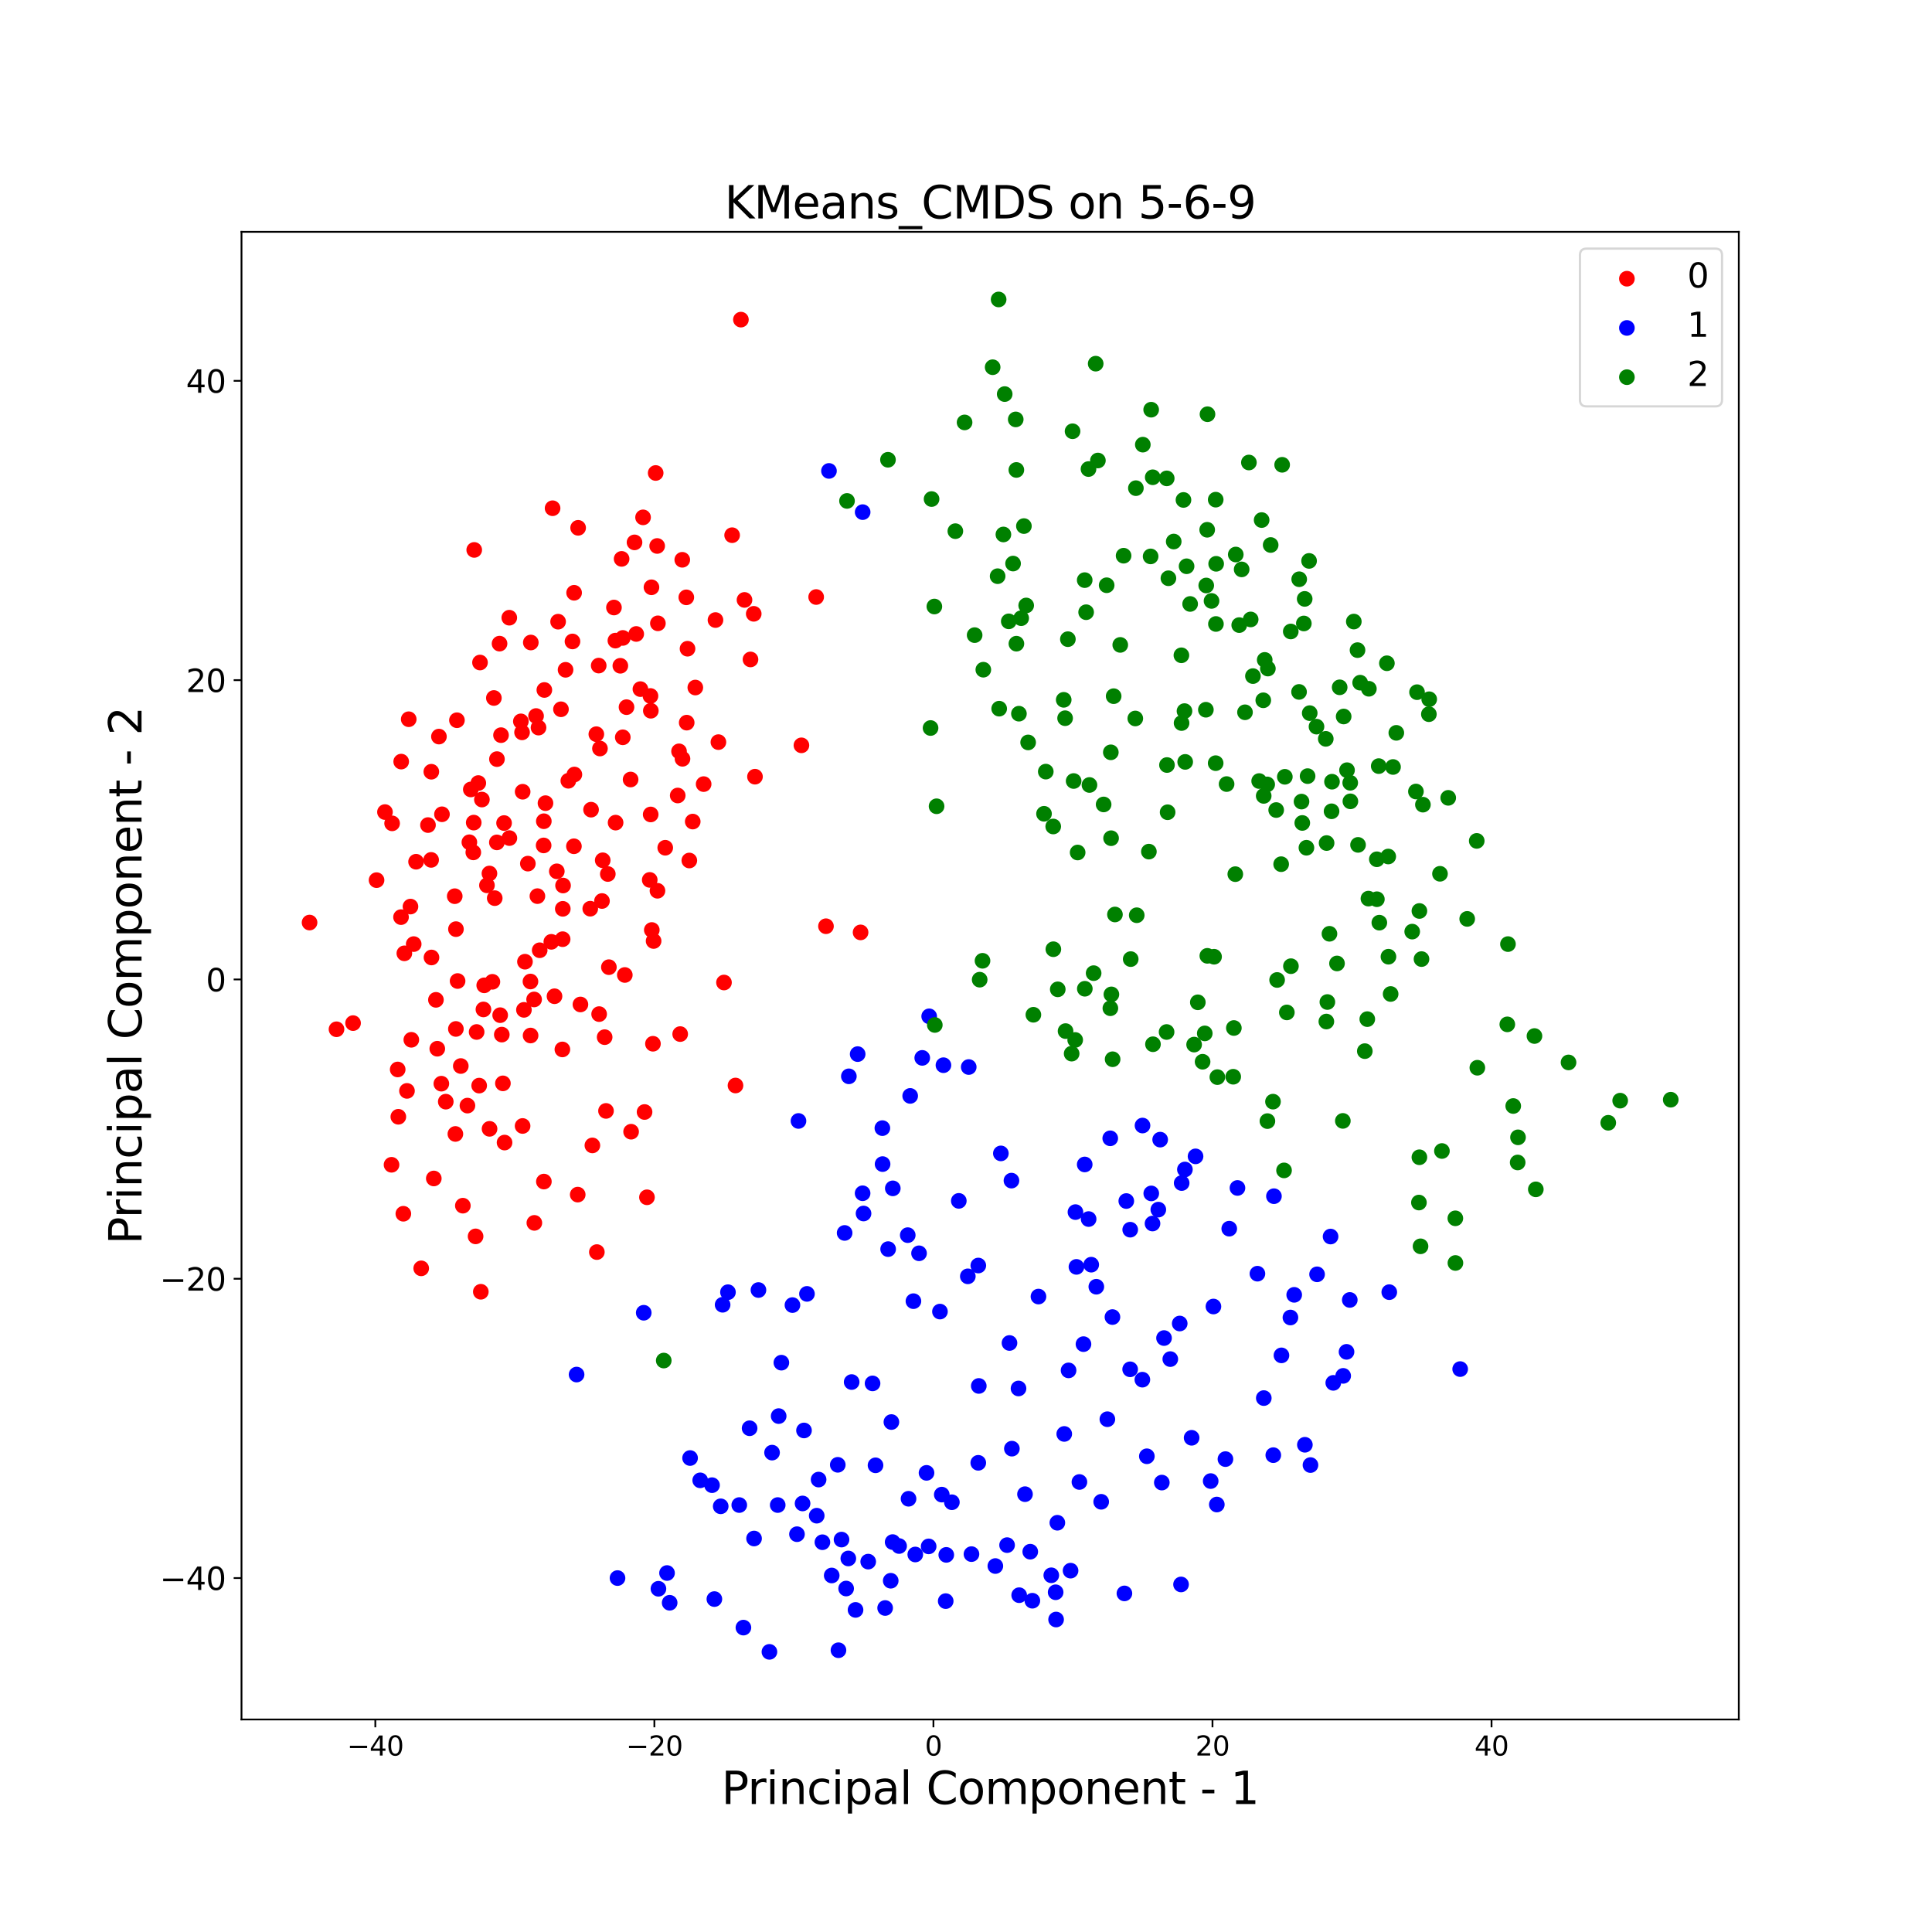 <?xml version="1.0" encoding="utf-8" standalone="no"?>
<!DOCTYPE svg PUBLIC "-//W3C//DTD SVG 1.1//EN"
  "http://www.w3.org/Graphics/SVG/1.1/DTD/svg11.dtd">
<svg xmlns:xlink="http://www.w3.org/1999/xlink" width="864pt" height="864pt" viewBox="0 0 864 864" xmlns="http://www.w3.org/2000/svg" version="1.1">
 <defs>
  <style type="text/css">*{stroke-linejoin: round; stroke-linecap: butt}</style>
 </defs>
 <g id="figure_1">
  <g id="patch_1">
   <path d="M 0 864 
L 864 864 
L 864 0 
L 0 0 
z
" style="fill: #ffffff"/>
  </g>
  <g id="axes_1">
   <g id="patch_2">
    <path d="M 108 768.96 
L 777.6 768.96 
L 777.6 103.68 
L 108 103.68 
z
" style="fill: #ffffff"/>
   </g>
   <g id="PathCollection_1">
    <defs>
     <path id="me13a925d5b" d="M 0 3 
C 0.796 3 1.559 2.684 2.121 2.121 
C 2.684 1.559 3 0.796 3 0 
C 3 -0.796 2.684 -1.559 2.121 -2.121 
C 1.559 -2.684 0.796 -3 0 -3 
C -0.796 -3 -1.559 -2.684 -2.121 -2.121 
C -2.684 -1.559 -3 -0.796 -3 0 
C -3 0.796 -2.684 1.559 -2.121 2.121 
C -1.559 2.684 -0.796 3 0 3 
z
" style="stroke: #ff0000"/>
    </defs>
    <g clip-path="url(#pbe572fc256)">
     <use xlink:href="#me13a925d5b" x="328.916" y="485.44" style="fill: #ff0000; stroke: #ff0000"/>
     <use xlink:href="#me13a925d5b" x="384.855" y="416.973" style="fill: #ff0000; stroke: #ff0000"/>
     <use xlink:href="#me13a925d5b" x="225.638" y="510.962" style="fill: #ff0000; stroke: #ff0000"/>
     <use xlink:href="#me13a925d5b" x="212.076" y="245.927" style="fill: #ff0000; stroke: #ff0000"/>
     <use xlink:href="#me13a925d5b" x="193.997" y="527.018" style="fill: #ff0000; stroke: #ff0000"/>
     <use xlink:href="#me13a925d5b" x="237.384" y="287.333" style="fill: #ff0000; stroke: #ff0000"/>
     <use xlink:href="#me13a925d5b" x="206.067" y="476.733" style="fill: #ff0000; stroke: #ff0000"/>
     <use xlink:href="#me13a925d5b" x="217.769" y="395.926" style="fill: #ff0000; stroke: #ff0000"/>
     <use xlink:href="#me13a925d5b" x="197.373" y="484.624" style="fill: #ff0000; stroke: #ff0000"/>
     <use xlink:href="#me13a925d5b" x="157.89" y="457.538" style="fill: #ff0000; stroke: #ff0000"/>
     <use xlink:href="#me13a925d5b" x="178.137" y="499.427" style="fill: #ff0000; stroke: #ff0000"/>
     <use xlink:href="#me13a925d5b" x="195.554" y="468.997" style="fill: #ff0000; stroke: #ff0000"/>
     <use xlink:href="#me13a925d5b" x="215.025" y="577.68" style="fill: #ff0000; stroke: #ff0000"/>
     <use xlink:href="#me13a925d5b" x="238.966" y="546.876" style="fill: #ff0000; stroke: #ff0000"/>
     <use xlink:href="#me13a925d5b" x="180.379" y="542.796" style="fill: #ff0000; stroke: #ff0000"/>
     <use xlink:href="#me13a925d5b" x="221.246" y="401.656" style="fill: #ff0000; stroke: #ff0000"/>
     <use xlink:href="#me13a925d5b" x="267.746" y="297.655" style="fill: #ff0000; stroke: #ff0000"/>
     <use xlink:href="#me13a925d5b" x="180.825" y="426.336" style="fill: #ff0000; stroke: #ff0000"/>
     <use xlink:href="#me13a925d5b" x="194.951" y="447.136" style="fill: #ff0000; stroke: #ff0000"/>
     <use xlink:href="#me13a925d5b" x="234.307" y="451.612" style="fill: #ff0000; stroke: #ff0000"/>
     <use xlink:href="#me13a925d5b" x="204.638" y="438.716" style="fill: #ff0000; stroke: #ff0000"/>
     <use xlink:href="#me13a925d5b" x="220.203" y="439.07" style="fill: #ff0000; stroke: #ff0000"/>
     <use xlink:href="#me13a925d5b" x="237.224" y="438.934" style="fill: #ff0000; stroke: #ff0000"/>
     <use xlink:href="#me13a925d5b" x="177.851" y="478.271" style="fill: #ff0000; stroke: #ff0000"/>
     <use xlink:href="#me13a925d5b" x="182.782" y="321.642" style="fill: #ff0000; stroke: #ff0000"/>
     <use xlink:href="#me13a925d5b" x="290.568" y="393.498" style="fill: #ff0000; stroke: #ff0000"/>
     <use xlink:href="#me13a925d5b" x="282.009" y="348.602" style="fill: #ff0000; stroke: #ff0000"/>
     <use xlink:href="#me13a925d5b" x="251.798" y="396.01" style="fill: #ff0000; stroke: #ff0000"/>
     <use xlink:href="#me13a925d5b" x="256.661" y="378.455" style="fill: #ff0000; stroke: #ff0000"/>
     <use xlink:href="#me13a925d5b" x="203.871" y="460.148" style="fill: #ff0000; stroke: #ff0000"/>
     <use xlink:href="#me13a925d5b" x="236.064" y="386.217" style="fill: #ff0000; stroke: #ff0000"/>
     <use xlink:href="#me13a925d5b" x="274.562" y="271.684" style="fill: #ff0000; stroke: #ff0000"/>
     <use xlink:href="#me13a925d5b" x="211.667" y="381.196" style="fill: #ff0000; stroke: #ff0000"/>
     <use xlink:href="#me13a925d5b" x="240.333" y="400.753" style="fill: #ff0000; stroke: #ff0000"/>
     <use xlink:href="#me13a925d5b" x="204.345" y="322.091" style="fill: #ff0000; stroke: #ff0000"/>
     <use xlink:href="#me13a925d5b" x="192.89" y="345.123" style="fill: #ff0000; stroke: #ff0000"/>
     <use xlink:href="#me13a925d5b" x="211.852" y="367.873" style="fill: #ff0000; stroke: #ff0000"/>
     <use xlink:href="#me13a925d5b" x="243.94" y="359.174" style="fill: #ff0000; stroke: #ff0000"/>
     <use xlink:href="#me13a925d5b" x="249.007" y="389.657" style="fill: #ff0000; stroke: #ff0000"/>
     <use xlink:href="#me13a925d5b" x="203.904" y="415.516" style="fill: #ff0000; stroke: #ff0000"/>
     <use xlink:href="#me13a925d5b" x="270.401" y="463.821" style="fill: #ff0000; stroke: #ff0000"/>
     <use xlink:href="#me13a925d5b" x="323.77" y="439.385" style="fill: #ff0000; stroke: #ff0000"/>
     <use xlink:href="#me13a925d5b" x="310.949" y="307.47" style="fill: #ff0000; stroke: #ff0000"/>
     <use xlink:href="#me13a925d5b" x="369.379" y="414.212" style="fill: #ff0000; stroke: #ff0000"/>
     <use xlink:href="#me13a925d5b" x="266.682" y="328.332" style="fill: #ff0000; stroke: #ff0000"/>
     <use xlink:href="#me13a925d5b" x="275.209" y="286.483" style="fill: #ff0000; stroke: #ff0000"/>
     <use xlink:href="#me13a925d5b" x="292.002" y="466.772" style="fill: #ff0000; stroke: #ff0000"/>
     <use xlink:href="#me13a925d5b" x="290.895" y="311.241" style="fill: #ff0000; stroke: #ff0000"/>
     <use xlink:href="#me13a925d5b" x="223.679" y="453.988" style="fill: #ff0000; stroke: #ff0000"/>
     <use xlink:href="#me13a925d5b" x="305.113" y="250.341" style="fill: #ff0000; stroke: #ff0000"/>
     <use xlink:href="#me13a925d5b" x="337.072" y="274.502" style="fill: #ff0000; stroke: #ff0000"/>
     <use xlink:href="#me13a925d5b" x="268.303" y="334.745" style="fill: #ff0000; stroke: #ff0000"/>
     <use xlink:href="#me13a925d5b" x="279.418" y="436.013" style="fill: #ff0000; stroke: #ff0000"/>
     <use xlink:href="#me13a925d5b" x="292.296" y="420.82" style="fill: #ff0000; stroke: #ff0000"/>
     <use xlink:href="#me13a925d5b" x="269.539" y="384.72" style="fill: #ff0000; stroke: #ff0000"/>
     <use xlink:href="#me13a925d5b" x="271.01" y="496.805" style="fill: #ff0000; stroke: #ff0000"/>
     <use xlink:href="#me13a925d5b" x="289.323" y="535.435" style="fill: #ff0000; stroke: #ff0000"/>
     <use xlink:href="#me13a925d5b" x="264.918" y="512.233" style="fill: #ff0000; stroke: #ff0000"/>
     <use xlink:href="#me13a925d5b" x="251.5" y="469.313" style="fill: #ff0000; stroke: #ff0000"/>
     <use xlink:href="#me13a925d5b" x="304.182" y="462.444" style="fill: #ff0000; stroke: #ff0000"/>
     <use xlink:href="#me13a925d5b" x="282.231" y="506.104" style="fill: #ff0000; stroke: #ff0000"/>
     <use xlink:href="#me13a925d5b" x="266.914" y="559.936" style="fill: #ff0000; stroke: #ff0000"/>
     <use xlink:href="#me13a925d5b" x="272.297" y="432.522" style="fill: #ff0000; stroke: #ff0000"/>
     <use xlink:href="#me13a925d5b" x="237.279" y="463.088" style="fill: #ff0000; stroke: #ff0000"/>
     <use xlink:href="#me13a925d5b" x="288.25" y="497.293" style="fill: #ff0000; stroke: #ff0000"/>
     <use xlink:href="#me13a925d5b" x="192.799" y="384.55" style="fill: #ff0000; stroke: #ff0000"/>
     <use xlink:href="#me13a925d5b" x="191.396" y="368.976" style="fill: #ff0000; stroke: #ff0000"/>
     <use xlink:href="#me13a925d5b" x="218.879" y="390.629" style="fill: #ff0000; stroke: #ff0000"/>
     <use xlink:href="#me13a925d5b" x="179.339" y="410.141" style="fill: #ff0000; stroke: #ff0000"/>
     <use xlink:href="#me13a925d5b" x="192.965" y="428.187" style="fill: #ff0000; stroke: #ff0000"/>
     <use xlink:href="#me13a925d5b" x="209.906" y="376.658" style="fill: #ff0000; stroke: #ff0000"/>
     <use xlink:href="#me13a925d5b" x="232.934" y="322.593" style="fill: #ff0000; stroke: #ff0000"/>
     <use xlink:href="#me13a925d5b" x="185.009" y="422.202" style="fill: #ff0000; stroke: #ff0000"/>
     <use xlink:href="#me13a925d5b" x="222.237" y="339.478" style="fill: #ff0000; stroke: #ff0000"/>
     <use xlink:href="#me13a925d5b" x="138.436" y="412.57" style="fill: #ff0000; stroke: #ff0000"/>
     <use xlink:href="#me13a925d5b" x="213.899" y="350.186" style="fill: #ff0000; stroke: #ff0000"/>
     <use xlink:href="#me13a925d5b" x="168.395" y="393.608" style="fill: #ff0000; stroke: #ff0000"/>
     <use xlink:href="#me13a925d5b" x="175.352" y="368.207" style="fill: #ff0000; stroke: #ff0000"/>
     <use xlink:href="#me13a925d5b" x="358.402" y="333.315" style="fill: #ff0000; stroke: #ff0000"/>
     <use xlink:href="#me13a925d5b" x="337.633" y="347.34" style="fill: #ff0000; stroke: #ff0000"/>
     <use xlink:href="#me13a925d5b" x="314.673" y="350.656" style="fill: #ff0000; stroke: #ff0000"/>
     <use xlink:href="#me13a925d5b" x="216.193" y="451.426" style="fill: #ff0000; stroke: #ff0000"/>
     <use xlink:href="#me13a925d5b" x="269.21" y="402.935" style="fill: #ff0000; stroke: #ff0000"/>
     <use xlink:href="#me13a925d5b" x="277.418" y="297.739" style="fill: #ff0000; stroke: #ff0000"/>
     <use xlink:href="#me13a925d5b" x="364.992" y="266.991" style="fill: #ff0000; stroke: #ff0000"/>
     <use xlink:href="#me13a925d5b" x="234.763" y="430.08" style="fill: #ff0000; stroke: #ff0000"/>
     <use xlink:href="#me13a925d5b" x="332.944" y="268.29" style="fill: #ff0000; stroke: #ff0000"/>
     <use xlink:href="#me13a925d5b" x="303.079" y="355.752" style="fill: #ff0000; stroke: #ff0000"/>
     <use xlink:href="#me13a925d5b" x="213.149" y="461.509" style="fill: #ff0000; stroke: #ff0000"/>
     <use xlink:href="#me13a925d5b" x="241.354" y="424.956" style="fill: #ff0000; stroke: #ff0000"/>
     <use xlink:href="#me13a925d5b" x="251.616" y="420.011" style="fill: #ff0000; stroke: #ff0000"/>
     <use xlink:href="#me13a925d5b" x="216.547" y="440.646" style="fill: #ff0000; stroke: #ff0000"/>
     <use xlink:href="#me13a925d5b" x="251.684" y="406.434" style="fill: #ff0000; stroke: #ff0000"/>
     <use xlink:href="#me13a925d5b" x="225.424" y="368.069" style="fill: #ff0000; stroke: #ff0000"/>
     <use xlink:href="#me13a925d5b" x="247.979" y="445.524" style="fill: #ff0000; stroke: #ff0000"/>
     <use xlink:href="#me13a925d5b" x="243.116" y="378.079" style="fill: #ff0000; stroke: #ff0000"/>
     <use xlink:href="#me13a925d5b" x="239.73" y="320.207" style="fill: #ff0000; stroke: #ff0000"/>
     <use xlink:href="#me13a925d5b" x="246.551" y="421.19" style="fill: #ff0000; stroke: #ff0000"/>
     <use xlink:href="#me13a925d5b" x="243.2" y="367.257" style="fill: #ff0000; stroke: #ff0000"/>
     <use xlink:href="#me13a925d5b" x="196.294" y="329.402" style="fill: #ff0000; stroke: #ff0000"/>
     <use xlink:href="#me13a925d5b" x="250.867" y="317.191" style="fill: #ff0000; stroke: #ff0000"/>
     <use xlink:href="#me13a925d5b" x="222.203" y="376.72" style="fill: #ff0000; stroke: #ff0000"/>
     <use xlink:href="#me13a925d5b" x="275.298" y="367.886" style="fill: #ff0000; stroke: #ff0000"/>
     <use xlink:href="#me13a925d5b" x="197.65" y="364.149" style="fill: #ff0000; stroke: #ff0000"/>
     <use xlink:href="#me13a925d5b" x="305.214" y="339.339" style="fill: #ff0000; stroke: #ff0000"/>
     <use xlink:href="#me13a925d5b" x="215.508" y="357.562" style="fill: #ff0000; stroke: #ff0000"/>
     <use xlink:href="#me13a925d5b" x="214.66" y="296.281" style="fill: #ff0000; stroke: #ff0000"/>
     <use xlink:href="#me13a925d5b" x="183.944" y="465.002" style="fill: #ff0000; stroke: #ff0000"/>
     <use xlink:href="#me13a925d5b" x="183.562" y="405.421" style="fill: #ff0000; stroke: #ff0000"/>
     <use xlink:href="#me13a925d5b" x="227.754" y="276.243" style="fill: #ff0000; stroke: #ff0000"/>
     <use xlink:href="#me13a925d5b" x="179.417" y="340.593" style="fill: #ff0000; stroke: #ff0000"/>
     <use xlink:href="#me13a925d5b" x="150.485" y="460.295" style="fill: #ff0000; stroke: #ff0000"/>
     <use xlink:href="#me13a925d5b" x="172.161" y="363.158" style="fill: #ff0000; stroke: #ff0000"/>
     <use xlink:href="#me13a925d5b" x="243.435" y="308.56" style="fill: #ff0000; stroke: #ff0000"/>
     <use xlink:href="#me13a925d5b" x="206.992" y="539.186" style="fill: #ff0000; stroke: #ff0000"/>
     <use xlink:href="#me13a925d5b" x="240.831" y="325.39" style="fill: #ff0000; stroke: #ff0000"/>
     <use xlink:href="#me13a925d5b" x="290.986" y="364.232" style="fill: #ff0000; stroke: #ff0000"/>
     <use xlink:href="#me13a925d5b" x="233.708" y="503.539" style="fill: #ff0000; stroke: #ff0000"/>
     <use xlink:href="#me13a925d5b" x="224.056" y="328.765" style="fill: #ff0000; stroke: #ff0000"/>
     <use xlink:href="#me13a925d5b" x="220.866" y="312.144" style="fill: #ff0000; stroke: #ff0000"/>
     <use xlink:href="#me13a925d5b" x="294.213" y="278.755" style="fill: #ff0000; stroke: #ff0000"/>
     <use xlink:href="#me13a925d5b" x="252.92" y="299.542" style="fill: #ff0000; stroke: #ff0000"/>
     <use xlink:href="#me13a925d5b" x="210.547" y="353.044" style="fill: #ff0000; stroke: #ff0000"/>
     <use xlink:href="#me13a925d5b" x="186.071" y="385.372" style="fill: #ff0000; stroke: #ff0000"/>
     <use xlink:href="#me13a925d5b" x="303.67" y="335.998" style="fill: #ff0000; stroke: #ff0000"/>
     <use xlink:href="#me13a925d5b" x="284.522" y="283.511" style="fill: #ff0000; stroke: #ff0000"/>
     <use xlink:href="#me13a925d5b" x="249.589" y="278.019" style="fill: #ff0000; stroke: #ff0000"/>
     <use xlink:href="#me13a925d5b" x="271.818" y="390.858" style="fill: #ff0000; stroke: #ff0000"/>
     <use xlink:href="#me13a925d5b" x="256.745" y="265.095" style="fill: #ff0000; stroke: #ff0000"/>
     <use xlink:href="#me13a925d5b" x="293.22" y="211.521" style="fill: #ff0000; stroke: #ff0000"/>
     <use xlink:href="#me13a925d5b" x="258.543" y="236.047" style="fill: #ff0000; stroke: #ff0000"/>
     <use xlink:href="#me13a925d5b" x="287.579" y="231.364" style="fill: #ff0000; stroke: #ff0000"/>
     <use xlink:href="#me13a925d5b" x="277.989" y="249.935" style="fill: #ff0000; stroke: #ff0000"/>
     <use xlink:href="#me13a925d5b" x="286.396" y="308.177" style="fill: #ff0000; stroke: #ff0000"/>
     <use xlink:href="#me13a925d5b" x="321.277" y="331.88" style="fill: #ff0000; stroke: #ff0000"/>
     <use xlink:href="#me13a925d5b" x="319.962" y="277.289" style="fill: #ff0000; stroke: #ff0000"/>
     <use xlink:href="#me13a925d5b" x="280.18" y="316.244" style="fill: #ff0000; stroke: #ff0000"/>
     <use xlink:href="#me13a925d5b" x="307.093" y="323.169" style="fill: #ff0000; stroke: #ff0000"/>
     <use xlink:href="#me13a925d5b" x="247.118" y="227.284" style="fill: #ff0000; stroke: #ff0000"/>
     <use xlink:href="#me13a925d5b" x="283.76" y="242.559" style="fill: #ff0000; stroke: #ff0000"/>
     <use xlink:href="#me13a925d5b" x="327.41" y="239.342" style="fill: #ff0000; stroke: #ff0000"/>
     <use xlink:href="#me13a925d5b" x="335.625" y="294.908" style="fill: #ff0000; stroke: #ff0000"/>
     <use xlink:href="#me13a925d5b" x="297.498" y="379.118" style="fill: #ff0000; stroke: #ff0000"/>
     <use xlink:href="#me13a925d5b" x="309.794" y="367.409" style="fill: #ff0000; stroke: #ff0000"/>
     <use xlink:href="#me13a925d5b" x="264.325" y="362.093" style="fill: #ff0000; stroke: #ff0000"/>
     <use xlink:href="#me13a925d5b" x="294.023" y="398.353" style="fill: #ff0000; stroke: #ff0000"/>
     <use xlink:href="#me13a925d5b" x="307.465" y="290.114" style="fill: #ff0000; stroke: #ff0000"/>
     <use xlink:href="#me13a925d5b" x="227.797" y="374.795" style="fill: #ff0000; stroke: #ff0000"/>
     <use xlink:href="#me13a925d5b" x="259.572" y="449.205" style="fill: #ff0000; stroke: #ff0000"/>
     <use xlink:href="#me13a925d5b" x="233.733" y="354.069" style="fill: #ff0000; stroke: #ff0000"/>
     <use xlink:href="#me13a925d5b" x="308.269" y="384.822" style="fill: #ff0000; stroke: #ff0000"/>
     <use xlink:href="#me13a925d5b" x="278.511" y="329.724" style="fill: #ff0000; stroke: #ff0000"/>
     <use xlink:href="#me13a925d5b" x="254.16" y="349.172" style="fill: #ff0000; stroke: #ff0000"/>
     <use xlink:href="#me13a925d5b" x="256.867" y="346.363" style="fill: #ff0000; stroke: #ff0000"/>
     <use xlink:href="#me13a925d5b" x="233.464" y="327.514" style="fill: #ff0000; stroke: #ff0000"/>
     <use xlink:href="#me13a925d5b" x="331.341" y="142.939" style="fill: #ff0000; stroke: #ff0000"/>
     <use xlink:href="#me13a925d5b" x="306.92" y="267.137" style="fill: #ff0000; stroke: #ff0000"/>
     <use xlink:href="#me13a925d5b" x="188.366" y="567.21" style="fill: #ff0000; stroke: #ff0000"/>
     <use xlink:href="#me13a925d5b" x="256.016" y="286.86" style="fill: #ff0000; stroke: #ff0000"/>
     <use xlink:href="#me13a925d5b" x="291.338" y="262.636" style="fill: #ff0000; stroke: #ff0000"/>
     <use xlink:href="#me13a925d5b" x="203.36" y="400.783" style="fill: #ff0000; stroke: #ff0000"/>
     <use xlink:href="#me13a925d5b" x="209.041" y="494.431" style="fill: #ff0000; stroke: #ff0000"/>
     <use xlink:href="#me13a925d5b" x="278.531" y="285.284" style="fill: #ff0000; stroke: #ff0000"/>
     <use xlink:href="#me13a925d5b" x="293.891" y="244.158" style="fill: #ff0000; stroke: #ff0000"/>
     <use xlink:href="#me13a925d5b" x="291.057" y="317.85" style="fill: #ff0000; stroke: #ff0000"/>
     <use xlink:href="#me13a925d5b" x="223.398" y="287.838" style="fill: #ff0000; stroke: #ff0000"/>
     <use xlink:href="#me13a925d5b" x="243.224" y="528.402" style="fill: #ff0000; stroke: #ff0000"/>
     <use xlink:href="#me13a925d5b" x="258.359" y="534.238" style="fill: #ff0000; stroke: #ff0000"/>
     <use xlink:href="#me13a925d5b" x="199.353" y="492.672" style="fill: #ff0000; stroke: #ff0000"/>
     <use xlink:href="#me13a925d5b" x="291.488" y="415.9" style="fill: #ff0000; stroke: #ff0000"/>
     <use xlink:href="#me13a925d5b" x="224.904" y="484.482" style="fill: #ff0000; stroke: #ff0000"/>
     <use xlink:href="#me13a925d5b" x="224.405" y="462.68" style="fill: #ff0000; stroke: #ff0000"/>
     <use xlink:href="#me13a925d5b" x="267.936" y="453.511" style="fill: #ff0000; stroke: #ff0000"/>
     <use xlink:href="#me13a925d5b" x="212.686" y="552.915" style="fill: #ff0000; stroke: #ff0000"/>
     <use xlink:href="#me13a925d5b" x="238.856" y="446.959" style="fill: #ff0000; stroke: #ff0000"/>
     <use xlink:href="#me13a925d5b" x="218.928" y="504.822" style="fill: #ff0000; stroke: #ff0000"/>
     <use xlink:href="#me13a925d5b" x="203.649" y="507.109" style="fill: #ff0000; stroke: #ff0000"/>
     <use xlink:href="#me13a925d5b" x="182.002" y="487.852" style="fill: #ff0000; stroke: #ff0000"/>
     <use xlink:href="#me13a925d5b" x="214.289" y="485.487" style="fill: #ff0000; stroke: #ff0000"/>
     <use xlink:href="#me13a925d5b" x="175.096" y="520.896" style="fill: #ff0000; stroke: #ff0000"/>
     <use xlink:href="#me13a925d5b" x="263.967" y="406.376" style="fill: #ff0000; stroke: #ff0000"/>
    </g>
   </g>
   <g id="PathCollection_2">
    <defs>
     <path id="m9dab407641" d="M 0 3 
C 0.796 3 1.559 2.684 2.121 2.121 
C 2.684 1.559 3 0.796 3 0 
C 3 -0.796 2.684 -1.559 2.121 -2.121 
C 1.559 -2.684 0.796 -3 0 -3 
C -0.796 -3 -1.559 -2.684 -2.121 -2.121 
C -2.684 -1.559 -3 -0.796 -3 0 
C -3 0.796 -2.684 1.559 -2.121 2.121 
C -1.559 2.684 -0.796 3 0 3 
z
" style="stroke: #0000ff"/>
    </defs>
    <g clip-path="url(#pbe572fc256)">
     <use xlink:href="#m9dab407641" x="460.734" y="693.926" style="fill: #0000ff; stroke: #0000ff"/>
     <use xlink:href="#m9dab407641" x="348.224" y="633.284" style="fill: #0000ff; stroke: #0000ff"/>
     <use xlink:href="#m9dab407641" x="510.872" y="616.997" style="fill: #0000ff; stroke: #0000ff"/>
     <use xlink:href="#m9dab407641" x="532.901" y="642.986" style="fill: #0000ff; stroke: #0000ff"/>
     <use xlink:href="#m9dab407641" x="495.219" y="634.68" style="fill: #0000ff; stroke: #0000ff"/>
     <use xlink:href="#m9dab407641" x="385.784" y="229.026" style="fill: #0000ff; stroke: #0000ff"/>
     <use xlink:href="#m9dab407641" x="505.408" y="612.362" style="fill: #0000ff; stroke: #0000ff"/>
     <use xlink:href="#m9dab407641" x="399.265" y="531.439" style="fill: #0000ff; stroke: #0000ff"/>
     <use xlink:href="#m9dab407641" x="408.49" y="581.887" style="fill: #0000ff; stroke: #0000ff"/>
     <use xlink:href="#m9dab407641" x="398.635" y="635.945" style="fill: #0000ff; stroke: #0000ff"/>
     <use xlink:href="#m9dab407641" x="434.447" y="695.009" style="fill: #0000ff; stroke: #0000ff"/>
     <use xlink:href="#m9dab407641" x="481.388" y="566.555" style="fill: #0000ff; stroke: #0000ff"/>
     <use xlink:href="#m9dab407641" x="395.84" y="719.106" style="fill: #0000ff; stroke: #0000ff"/>
     <use xlink:href="#m9dab407641" x="450.372" y="690.985" style="fill: #0000ff; stroke: #0000ff"/>
     <use xlink:href="#m9dab407641" x="298.3" y="703.462" style="fill: #0000ff; stroke: #0000ff"/>
     <use xlink:href="#m9dab407641" x="406.303" y="670.256" style="fill: #0000ff; stroke: #0000ff"/>
     <use xlink:href="#m9dab407641" x="344.094" y="738.72" style="fill: #0000ff; stroke: #0000ff"/>
     <use xlink:href="#m9dab407641" x="356.41" y="686.1" style="fill: #0000ff; stroke: #0000ff"/>
     <use xlink:href="#m9dab407641" x="425.684" y="671.812" style="fill: #0000ff; stroke: #0000ff"/>
     <use xlink:href="#m9dab407641" x="399.194" y="689.623" style="fill: #0000ff; stroke: #0000ff"/>
     <use xlink:href="#m9dab407641" x="319.472" y="715.115" style="fill: #0000ff; stroke: #0000ff"/>
     <use xlink:href="#m9dab407641" x="365.242" y="677.825" style="fill: #0000ff; stroke: #0000ff"/>
     <use xlink:href="#m9dab407641" x="318.425" y="664.174" style="fill: #0000ff; stroke: #0000ff"/>
     <use xlink:href="#m9dab407641" x="330.603" y="673.067" style="fill: #0000ff; stroke: #0000ff"/>
     <use xlink:href="#m9dab407641" x="376.335" y="688.507" style="fill: #0000ff; stroke: #0000ff"/>
     <use xlink:href="#m9dab407641" x="455.782" y="713.377" style="fill: #0000ff; stroke: #0000ff"/>
     <use xlink:href="#m9dab407641" x="486.839" y="545.167" style="fill: #0000ff; stroke: #0000ff"/>
     <use xlink:href="#m9dab407641" x="529.893" y="523.004" style="fill: #0000ff; stroke: #0000ff"/>
     <use xlink:href="#m9dab407641" x="415.531" y="454.499" style="fill: #0000ff; stroke: #0000ff"/>
     <use xlink:href="#m9dab407641" x="518.006" y="540.953" style="fill: #0000ff; stroke: #0000ff"/>
     <use xlink:href="#m9dab407641" x="380.867" y="618.06" style="fill: #0000ff; stroke: #0000ff"/>
     <use xlink:href="#m9dab407641" x="503.681" y="537.107" style="fill: #0000ff; stroke: #0000ff"/>
     <use xlink:href="#m9dab407641" x="484.536" y="601.103" style="fill: #0000ff; stroke: #0000ff"/>
     <use xlink:href="#m9dab407641" x="370.721" y="210.6" style="fill: #0000ff; stroke: #0000ff"/>
     <use xlink:href="#m9dab407641" x="562.327" y="569.602" style="fill: #0000ff; stroke: #0000ff"/>
     <use xlink:href="#m9dab407641" x="475.937" y="641.264" style="fill: #0000ff; stroke: #0000ff"/>
     <use xlink:href="#m9dab407641" x="477.87" y="612.844" style="fill: #0000ff; stroke: #0000ff"/>
     <use xlink:href="#m9dab407641" x="437.501" y="565.95" style="fill: #0000ff; stroke: #0000ff"/>
     <use xlink:href="#m9dab407641" x="542.654" y="584.278" style="fill: #0000ff; stroke: #0000ff"/>
     <use xlink:href="#m9dab407641" x="464.407" y="579.828" style="fill: #0000ff; stroke: #0000ff"/>
     <use xlink:href="#m9dab407641" x="523.362" y="607.797" style="fill: #0000ff; stroke: #0000ff"/>
     <use xlink:href="#m9dab407641" x="451.448" y="600.591" style="fill: #0000ff; stroke: #0000ff"/>
     <use xlink:href="#m9dab407641" x="421.168" y="668.397" style="fill: #0000ff; stroke: #0000ff"/>
     <use xlink:href="#m9dab407641" x="354.387" y="583.637" style="fill: #0000ff; stroke: #0000ff"/>
     <use xlink:href="#m9dab407641" x="518.831" y="509.649" style="fill: #0000ff; stroke: #0000ff"/>
     <use xlink:href="#m9dab407641" x="589.002" y="569.883" style="fill: #0000ff; stroke: #0000ff"/>
     <use xlink:href="#m9dab407641" x="510.939" y="503.345" style="fill: #0000ff; stroke: #0000ff"/>
     <use xlink:href="#m9dab407641" x="528.446" y="529.064" style="fill: #0000ff; stroke: #0000ff"/>
     <use xlink:href="#m9dab407641" x="578.774" y="579.057" style="fill: #0000ff; stroke: #0000ff"/>
     <use xlink:href="#m9dab407641" x="405.949" y="552.364" style="fill: #0000ff; stroke: #0000ff"/>
     <use xlink:href="#m9dab407641" x="349.431" y="609.392" style="fill: #0000ff; stroke: #0000ff"/>
     <use xlink:href="#m9dab407641" x="345.266" y="649.62" style="fill: #0000ff; stroke: #0000ff"/>
     <use xlink:href="#m9dab407641" x="287.88" y="587.069" style="fill: #0000ff; stroke: #0000ff"/>
     <use xlink:href="#m9dab407641" x="367.785" y="689.694" style="fill: #0000ff; stroke: #0000ff"/>
     <use xlink:href="#m9dab407641" x="313.134" y="662.013" style="fill: #0000ff; stroke: #0000ff"/>
     <use xlink:href="#m9dab407641" x="391.536" y="655.296" style="fill: #0000ff; stroke: #0000ff"/>
     <use xlink:href="#m9dab407641" x="325.55" y="577.876" style="fill: #0000ff; stroke: #0000ff"/>
     <use xlink:href="#m9dab407641" x="339.183" y="576.907" style="fill: #0000ff; stroke: #0000ff"/>
     <use xlink:href="#m9dab407641" x="394.695" y="520.589" style="fill: #0000ff; stroke: #0000ff"/>
     <use xlink:href="#m9dab407641" x="423.178" y="695.35" style="fill: #0000ff; stroke: #0000ff"/>
     <use xlink:href="#m9dab407641" x="337.219" y="688.028" style="fill: #0000ff; stroke: #0000ff"/>
     <use xlink:href="#m9dab407641" x="299.476" y="716.769" style="fill: #0000ff; stroke: #0000ff"/>
     <use xlink:href="#m9dab407641" x="461.674" y="715.855" style="fill: #0000ff; stroke: #0000ff"/>
     <use xlink:href="#m9dab407641" x="379.37" y="696.954" style="fill: #0000ff; stroke: #0000ff"/>
     <use xlink:href="#m9dab407641" x="378.399" y="710.4" style="fill: #0000ff; stroke: #0000ff"/>
     <use xlink:href="#m9dab407641" x="528.168" y="708.571" style="fill: #0000ff; stroke: #0000ff"/>
     <use xlink:href="#m9dab407641" x="347.798" y="673.066" style="fill: #0000ff; stroke: #0000ff"/>
     <use xlink:href="#m9dab407641" x="472.088" y="712.066" style="fill: #0000ff; stroke: #0000ff"/>
     <use xlink:href="#m9dab407641" x="445.125" y="700.339" style="fill: #0000ff; stroke: #0000ff"/>
     <use xlink:href="#m9dab407641" x="482.721" y="662.751" style="fill: #0000ff; stroke: #0000ff"/>
     <use xlink:href="#m9dab407641" x="470.141" y="704.477" style="fill: #0000ff; stroke: #0000ff"/>
     <use xlink:href="#m9dab407641" x="472.852" y="680.981" style="fill: #0000ff; stroke: #0000ff"/>
     <use xlink:href="#m9dab407641" x="371.943" y="704.563" style="fill: #0000ff; stroke: #0000ff"/>
     <use xlink:href="#m9dab407641" x="519.57" y="663.017" style="fill: #0000ff; stroke: #0000ff"/>
     <use xlink:href="#m9dab407641" x="398.338" y="706.919" style="fill: #0000ff; stroke: #0000ff"/>
     <use xlink:href="#m9dab407641" x="485.088" y="520.753" style="fill: #0000ff; stroke: #0000ff"/>
     <use xlink:href="#m9dab407641" x="514.851" y="533.701" style="fill: #0000ff; stroke: #0000ff"/>
     <use xlink:href="#m9dab407641" x="458.384" y="668.201" style="fill: #0000ff; stroke: #0000ff"/>
     <use xlink:href="#m9dab407641" x="541.423" y="662.34" style="fill: #0000ff; stroke: #0000ff"/>
     <use xlink:href="#m9dab407641" x="553.4" y="531.26" style="fill: #0000ff; stroke: #0000ff"/>
     <use xlink:href="#m9dab407641" x="437.723" y="619.803" style="fill: #0000ff; stroke: #0000ff"/>
     <use xlink:href="#m9dab407641" x="492.457" y="671.608" style="fill: #0000ff; stroke: #0000ff"/>
     <use xlink:href="#m9dab407641" x="414.343" y="658.67" style="fill: #0000ff; stroke: #0000ff"/>
     <use xlink:href="#m9dab407641" x="488.001" y="565.572" style="fill: #0000ff; stroke: #0000ff"/>
     <use xlink:href="#m9dab407641" x="490.28" y="575.433" style="fill: #0000ff; stroke: #0000ff"/>
     <use xlink:href="#m9dab407641" x="402.082" y="691.39" style="fill: #0000ff; stroke: #0000ff"/>
     <use xlink:href="#m9dab407641" x="390.211" y="618.662" style="fill: #0000ff; stroke: #0000ff"/>
     <use xlink:href="#m9dab407641" x="407.038" y="490.097" style="fill: #0000ff; stroke: #0000ff"/>
     <use xlink:href="#m9dab407641" x="437.489" y="654.178" style="fill: #0000ff; stroke: #0000ff"/>
     <use xlink:href="#m9dab407641" x="360.879" y="578.632" style="fill: #0000ff; stroke: #0000ff"/>
     <use xlink:href="#m9dab407641" x="379.616" y="481.336" style="fill: #0000ff; stroke: #0000ff"/>
     <use xlink:href="#m9dab407641" x="386.18" y="542.684" style="fill: #0000ff; stroke: #0000ff"/>
     <use xlink:href="#m9dab407641" x="382.601" y="719.96" style="fill: #0000ff; stroke: #0000ff"/>
     <use xlink:href="#m9dab407641" x="505.434" y="549.924" style="fill: #0000ff; stroke: #0000ff"/>
     <use xlink:href="#m9dab407641" x="512.878" y="651.25" style="fill: #0000ff; stroke: #0000ff"/>
     <use xlink:href="#m9dab407641" x="478.76" y="702.407" style="fill: #0000ff; stroke: #0000ff"/>
     <use xlink:href="#m9dab407641" x="357.085" y="501.296" style="fill: #0000ff; stroke: #0000ff"/>
     <use xlink:href="#m9dab407641" x="322.303" y="673.629" style="fill: #0000ff; stroke: #0000ff"/>
     <use xlink:href="#m9dab407641" x="428.785" y="537.035" style="fill: #0000ff; stroke: #0000ff"/>
     <use xlink:href="#m9dab407641" x="374.965" y="737.992" style="fill: #0000ff; stroke: #0000ff"/>
     <use xlink:href="#m9dab407641" x="358.912" y="672.354" style="fill: #0000ff; stroke: #0000ff"/>
     <use xlink:href="#m9dab407641" x="276.155" y="705.722" style="fill: #0000ff; stroke: #0000ff"/>
     <use xlink:href="#m9dab407641" x="422.925" y="716.027" style="fill: #0000ff; stroke: #0000ff"/>
     <use xlink:href="#m9dab407641" x="527.576" y="591.881" style="fill: #0000ff; stroke: #0000ff"/>
     <use xlink:href="#m9dab407641" x="397.181" y="558.611" style="fill: #0000ff; stroke: #0000ff"/>
     <use xlink:href="#m9dab407641" x="420.354" y="586.546" style="fill: #0000ff; stroke: #0000ff"/>
     <use xlink:href="#m9dab407641" x="385.76" y="533.635" style="fill: #0000ff; stroke: #0000ff"/>
     <use xlink:href="#m9dab407641" x="520.561" y="598.384" style="fill: #0000ff; stroke: #0000ff"/>
     <use xlink:href="#m9dab407641" x="411.002" y="560.478" style="fill: #0000ff; stroke: #0000ff"/>
     <use xlink:href="#m9dab407641" x="383.554" y="471.402" style="fill: #0000ff; stroke: #0000ff"/>
     <use xlink:href="#m9dab407641" x="323.159" y="583.502" style="fill: #0000ff; stroke: #0000ff"/>
     <use xlink:href="#m9dab407641" x="455.486" y="620.931" style="fill: #0000ff; stroke: #0000ff"/>
     <use xlink:href="#m9dab407641" x="565.175" y="625.226" style="fill: #0000ff; stroke: #0000ff"/>
     <use xlink:href="#m9dab407641" x="534.65" y="517.129" style="fill: #0000ff; stroke: #0000ff"/>
     <use xlink:href="#m9dab407641" x="394.601" y="504.503" style="fill: #0000ff; stroke: #0000ff"/>
     <use xlink:href="#m9dab407641" x="433.221" y="477.183" style="fill: #0000ff; stroke: #0000ff"/>
     <use xlink:href="#m9dab407641" x="480.948" y="542.056" style="fill: #0000ff; stroke: #0000ff"/>
     <use xlink:href="#m9dab407641" x="366.086" y="661.67" style="fill: #0000ff; stroke: #0000ff"/>
     <use xlink:href="#m9dab407641" x="308.607" y="652.038" style="fill: #0000ff; stroke: #0000ff"/>
     <use xlink:href="#m9dab407641" x="452.519" y="647.847" style="fill: #0000ff; stroke: #0000ff"/>
     <use xlink:href="#m9dab407641" x="502.844" y="712.582" style="fill: #0000ff; stroke: #0000ff"/>
     <use xlink:href="#m9dab407641" x="332.46" y="727.875" style="fill: #0000ff; stroke: #0000ff"/>
     <use xlink:href="#m9dab407641" x="359.554" y="639.708" style="fill: #0000ff; stroke: #0000ff"/>
     <use xlink:href="#m9dab407641" x="294.455" y="710.505" style="fill: #0000ff; stroke: #0000ff"/>
     <use xlink:href="#m9dab407641" x="388.267" y="698.366" style="fill: #0000ff; stroke: #0000ff"/>
     <use xlink:href="#m9dab407641" x="377.723" y="551.376" style="fill: #0000ff; stroke: #0000ff"/>
     <use xlink:href="#m9dab407641" x="409.317" y="695.178" style="fill: #0000ff; stroke: #0000ff"/>
     <use xlink:href="#m9dab407641" x="415.296" y="691.552" style="fill: #0000ff; stroke: #0000ff"/>
     <use xlink:href="#m9dab407641" x="335.227" y="638.719" style="fill: #0000ff; stroke: #0000ff"/>
     <use xlink:href="#m9dab407641" x="374.657" y="655.073" style="fill: #0000ff; stroke: #0000ff"/>
     <use xlink:href="#m9dab407641" x="496.505" y="509.058" style="fill: #0000ff; stroke: #0000ff"/>
     <use xlink:href="#m9dab407641" x="452.325" y="527.98" style="fill: #0000ff; stroke: #0000ff"/>
     <use xlink:href="#m9dab407641" x="421.913" y="476.363" style="fill: #0000ff; stroke: #0000ff"/>
     <use xlink:href="#m9dab407641" x="432.815" y="570.784" style="fill: #0000ff; stroke: #0000ff"/>
     <use xlink:href="#m9dab407641" x="515.41" y="547.167" style="fill: #0000ff; stroke: #0000ff"/>
     <use xlink:href="#m9dab407641" x="497.491" y="588.994" style="fill: #0000ff; stroke: #0000ff"/>
     <use xlink:href="#m9dab407641" x="447.591" y="515.805" style="fill: #0000ff; stroke: #0000ff"/>
     <use xlink:href="#m9dab407641" x="569.712" y="534.943" style="fill: #0000ff; stroke: #0000ff"/>
     <use xlink:href="#m9dab407641" x="412.431" y="473.09" style="fill: #0000ff; stroke: #0000ff"/>
     <use xlink:href="#m9dab407641" x="257.85" y="614.709" style="fill: #0000ff; stroke: #0000ff"/>
     <use xlink:href="#m9dab407641" x="569.425" y="650.75" style="fill: #0000ff; stroke: #0000ff"/>
     <use xlink:href="#m9dab407641" x="603.629" y="581.339" style="fill: #0000ff; stroke: #0000ff"/>
     <use xlink:href="#m9dab407641" x="586.048" y="655.185" style="fill: #0000ff; stroke: #0000ff"/>
     <use xlink:href="#m9dab407641" x="602.174" y="604.553" style="fill: #0000ff; stroke: #0000ff"/>
     <use xlink:href="#m9dab407641" x="600.68" y="615.295" style="fill: #0000ff; stroke: #0000ff"/>
     <use xlink:href="#m9dab407641" x="621.292" y="577.855" style="fill: #0000ff; stroke: #0000ff"/>
     <use xlink:href="#m9dab407641" x="596.249" y="618.42" style="fill: #0000ff; stroke: #0000ff"/>
     <use xlink:href="#m9dab407641" x="577.084" y="589.196" style="fill: #0000ff; stroke: #0000ff"/>
     <use xlink:href="#m9dab407641" x="549.726" y="549.47" style="fill: #0000ff; stroke: #0000ff"/>
     <use xlink:href="#m9dab407641" x="652.996" y="612.261" style="fill: #0000ff; stroke: #0000ff"/>
     <use xlink:href="#m9dab407641" x="595.038" y="552.985" style="fill: #0000ff; stroke: #0000ff"/>
     <use xlink:href="#m9dab407641" x="583.548" y="646.107" style="fill: #0000ff; stroke: #0000ff"/>
     <use xlink:href="#m9dab407641" x="544.168" y="672.833" style="fill: #0000ff; stroke: #0000ff"/>
     <use xlink:href="#m9dab407641" x="573.071" y="606.129" style="fill: #0000ff; stroke: #0000ff"/>
     <use xlink:href="#m9dab407641" x="472.29" y="724.26" style="fill: #0000ff; stroke: #0000ff"/>
     <use xlink:href="#m9dab407641" x="548.021" y="652.521" style="fill: #0000ff; stroke: #0000ff"/>
    </g>
   </g>
   <g id="PathCollection_3">
    <defs>
     <path id="m1d61355cd9" d="M 0 3 
C 0.796 3 1.559 2.684 2.121 2.121 
C 2.684 1.559 3 0.796 3 0 
C 3 -0.796 2.684 -1.559 2.121 -2.121 
C 1.559 -2.684 0.796 -3 0 -3 
C -0.796 -3 -1.559 -2.684 -2.121 -2.121 
C -2.684 -1.559 -3 -0.796 -3 0 
C -3 0.796 -2.684 1.559 -2.121 2.121 
C -1.559 2.684 -0.796 3 0 3 
z
" style="stroke: #008000"/>
    </defs>
    <g clip-path="url(#pbe572fc256)">
     <use xlink:href="#m1d61355cd9" x="577.237" y="282.402" style="fill: #008000; stroke: #008000"/>
     <use xlink:href="#m1d61355cd9" x="537.804" y="474.817" style="fill: #008000; stroke: #008000"/>
     <use xlink:href="#m1d61355cd9" x="418.838" y="360.569" style="fill: #008000; stroke: #008000"/>
     <use xlink:href="#m1d61355cd9" x="534.017" y="467.143" style="fill: #008000; stroke: #008000"/>
     <use xlink:href="#m1d61355cd9" x="480.832" y="465.072" style="fill: #008000; stroke: #008000"/>
     <use xlink:href="#m1d61355cd9" x="574.228" y="523.409" style="fill: #008000; stroke: #008000"/>
     <use xlink:href="#m1d61355cd9" x="674.076" y="458.099" style="fill: #008000; stroke: #008000"/>
     <use xlink:href="#m1d61355cd9" x="600.525" y="501.268" style="fill: #008000; stroke: #008000"/>
     <use xlink:href="#m1d61355cd9" x="497.021" y="444.695" style="fill: #008000; stroke: #008000"/>
     <use xlink:href="#m1d61355cd9" x="569.286" y="492.661" style="fill: #008000; stroke: #008000"/>
     <use xlink:href="#m1d61355cd9" x="505.658" y="428.918" style="fill: #008000; stroke: #008000"/>
     <use xlink:href="#m1d61355cd9" x="551.789" y="459.728" style="fill: #008000; stroke: #008000"/>
     <use xlink:href="#m1d61355cd9" x="551.505" y="481.525" style="fill: #008000; stroke: #008000"/>
     <use xlink:href="#m1d61355cd9" x="489.078" y="435.199" style="fill: #008000; stroke: #008000"/>
     <use xlink:href="#m1d61355cd9" x="542.935" y="427.855" style="fill: #008000; stroke: #008000"/>
     <use xlink:href="#m1d61355cd9" x="544.408" y="481.692" style="fill: #008000; stroke: #008000"/>
     <use xlink:href="#m1d61355cd9" x="508.354" y="409.299" style="fill: #008000; stroke: #008000"/>
     <use xlink:href="#m1d61355cd9" x="446.837" y="316.921" style="fill: #008000; stroke: #008000"/>
     <use xlink:href="#m1d61355cd9" x="466.891" y="363.926" style="fill: #008000; stroke: #008000"/>
     <use xlink:href="#m1d61355cd9" x="521.704" y="461.515" style="fill: #008000; stroke: #008000"/>
     <use xlink:href="#m1d61355cd9" x="487.213" y="351.046" style="fill: #008000; stroke: #008000"/>
     <use xlink:href="#m1d61355cd9" x="454.519" y="210.163" style="fill: #008000; stroke: #008000"/>
     <use xlink:href="#m1d61355cd9" x="515.615" y="466.991" style="fill: #008000; stroke: #008000"/>
     <use xlink:href="#m1d61355cd9" x="498.609" y="408.961" style="fill: #008000; stroke: #008000"/>
     <use xlink:href="#m1d61355cd9" x="496.88" y="374.849" style="fill: #008000; stroke: #008000"/>
     <use xlink:href="#m1d61355cd9" x="480.137" y="349.271" style="fill: #008000; stroke: #008000"/>
     <use xlink:href="#m1d61355cd9" x="496.563" y="450.893" style="fill: #008000; stroke: #008000"/>
     <use xlink:href="#m1d61355cd9" x="462.137" y="453.81" style="fill: #008000; stroke: #008000"/>
     <use xlink:href="#m1d61355cd9" x="485.136" y="442.176" style="fill: #008000; stroke: #008000"/>
     <use xlink:href="#m1d61355cd9" x="416.148" y="325.571" style="fill: #008000; stroke: #008000"/>
     <use xlink:href="#m1d61355cd9" x="473.036" y="442.436" style="fill: #008000; stroke: #008000"/>
     <use xlink:href="#m1d61355cd9" x="479.247" y="471.191" style="fill: #008000; stroke: #008000"/>
     <use xlink:href="#m1d61355cd9" x="476.523" y="461.108" style="fill: #008000; stroke: #008000"/>
     <use xlink:href="#m1d61355cd9" x="539.926" y="427.452" style="fill: #008000; stroke: #008000"/>
     <use xlink:href="#m1d61355cd9" x="439.387" y="429.671" style="fill: #008000; stroke: #008000"/>
     <use xlink:href="#m1d61355cd9" x="535.677" y="448.236" style="fill: #008000; stroke: #008000"/>
     <use xlink:href="#m1d61355cd9" x="513.787" y="380.849" style="fill: #008000; stroke: #008000"/>
     <use xlink:href="#m1d61355cd9" x="418.049" y="458.368" style="fill: #008000; stroke: #008000"/>
     <use xlink:href="#m1d61355cd9" x="497.57" y="473.7" style="fill: #008000; stroke: #008000"/>
     <use xlink:href="#m1d61355cd9" x="438.115" y="438.12" style="fill: #008000; stroke: #008000"/>
     <use xlink:href="#m1d61355cd9" x="471.067" y="424.498" style="fill: #008000; stroke: #008000"/>
     <use xlink:href="#m1d61355cd9" x="378.791" y="224.017" style="fill: #008000; stroke: #008000"/>
     <use xlink:href="#m1d61355cd9" x="457.896" y="235.264" style="fill: #008000; stroke: #008000"/>
     <use xlink:href="#m1d61355cd9" x="454.24" y="187.562" style="fill: #008000; stroke: #008000"/>
     <use xlink:href="#m1d61355cd9" x="486.781" y="209.763" style="fill: #008000; stroke: #008000"/>
     <use xlink:href="#m1d61355cd9" x="489.998" y="162.632" style="fill: #008000; stroke: #008000"/>
     <use xlink:href="#m1d61355cd9" x="427.237" y="237.537" style="fill: #008000; stroke: #008000"/>
     <use xlink:href="#m1d61355cd9" x="566.694" y="350.793" style="fill: #008000; stroke: #008000"/>
     <use xlink:href="#m1d61355cd9" x="585.428" y="250.84" style="fill: #008000; stroke: #008000"/>
     <use xlink:href="#m1d61355cd9" x="633.702" y="309.545" style="fill: #008000; stroke: #008000"/>
     <use xlink:href="#m1d61355cd9" x="521.765" y="213.933" style="fill: #008000; stroke: #008000"/>
     <use xlink:href="#m1d61355cd9" x="479.653" y="192.862" style="fill: #008000; stroke: #008000"/>
     <use xlink:href="#m1d61355cd9" x="610.351" y="470.072" style="fill: #008000; stroke: #008000"/>
     <use xlink:href="#m1d61355cd9" x="607.087" y="290.739" style="fill: #008000; stroke: #008000"/>
     <use xlink:href="#m1d61355cd9" x="552.64" y="247.984" style="fill: #008000; stroke: #008000"/>
     <use xlink:href="#m1d61355cd9" x="612.169" y="308.023" style="fill: #008000; stroke: #008000"/>
     <use xlink:href="#m1d61355cd9" x="566.997" y="298.985" style="fill: #008000; stroke: #008000"/>
     <use xlink:href="#m1d61355cd9" x="558.515" y="206.831" style="fill: #008000; stroke: #008000"/>
     <use xlink:href="#m1d61355cd9" x="522.522" y="258.597" style="fill: #008000; stroke: #008000"/>
     <use xlink:href="#m1d61355cd9" x="514.562" y="248.826" style="fill: #008000; stroke: #008000"/>
     <use xlink:href="#m1d61355cd9" x="498.034" y="311.333" style="fill: #008000; stroke: #008000"/>
     <use xlink:href="#m1d61355cd9" x="635.704" y="428.907" style="fill: #008000; stroke: #008000"/>
     <use xlink:href="#m1d61355cd9" x="593.61" y="448.108" style="fill: #008000; stroke: #008000"/>
     <use xlink:href="#m1d61355cd9" x="583.461" y="267.831" style="fill: #008000; stroke: #008000"/>
     <use xlink:href="#m1d61355cd9" x="476.32" y="321.183" style="fill: #008000; stroke: #008000"/>
     <use xlink:href="#m1d61355cd9" x="481.93" y="381.242" style="fill: #008000; stroke: #008000"/>
     <use xlink:href="#m1d61355cd9" x="599.105" y="307.371" style="fill: #008000; stroke: #008000"/>
     <use xlink:href="#m1d61355cd9" x="529.252" y="223.578" style="fill: #008000; stroke: #008000"/>
     <use xlink:href="#m1d61355cd9" x="571.131" y="438.246" style="fill: #008000; stroke: #008000"/>
     <use xlink:href="#m1d61355cd9" x="528.327" y="293.05" style="fill: #008000; stroke: #008000"/>
     <use xlink:href="#m1d61355cd9" x="635.269" y="557.357" style="fill: #008000; stroke: #008000"/>
     <use xlink:href="#m1d61355cd9" x="644.838" y="514.734" style="fill: #008000; stroke: #008000"/>
     <use xlink:href="#m1d61355cd9" x="622.969" y="342.997" style="fill: #008000; stroke: #008000"/>
     <use xlink:href="#m1d61355cd9" x="485.722" y="273.785" style="fill: #008000; stroke: #008000"/>
     <use xlink:href="#m1d61355cd9" x="494.902" y="261.728" style="fill: #008000; stroke: #008000"/>
     <use xlink:href="#m1d61355cd9" x="458.918" y="270.767" style="fill: #008000; stroke: #008000"/>
     <use xlink:href="#m1d61355cd9" x="454.539" y="287.858" style="fill: #008000; stroke: #008000"/>
     <use xlink:href="#m1d61355cd9" x="560.319" y="302.351" style="fill: #008000; stroke: #008000"/>
     <use xlink:href="#m1d61355cd9" x="563.107" y="349.286" style="fill: #008000; stroke: #008000"/>
     <use xlink:href="#m1d61355cd9" x="467.676" y="345.07" style="fill: #008000; stroke: #008000"/>
     <use xlink:href="#m1d61355cd9" x="496.767" y="336.439" style="fill: #008000; stroke: #008000"/>
     <use xlink:href="#m1d61355cd9" x="417.849" y="271.24" style="fill: #008000; stroke: #008000"/>
     <use xlink:href="#m1d61355cd9" x="507.712" y="321.307" style="fill: #008000; stroke: #008000"/>
     <use xlink:href="#m1d61355cd9" x="656.138" y="410.935" style="fill: #008000; stroke: #008000"/>
     <use xlink:href="#m1d61355cd9" x="521.878" y="342.125" style="fill: #008000; stroke: #008000"/>
     <use xlink:href="#m1d61355cd9" x="459.789" y="332.016" style="fill: #008000; stroke: #008000"/>
     <use xlink:href="#m1d61355cd9" x="493.549" y="359.753" style="fill: #008000; stroke: #008000"/>
     <use xlink:href="#m1d61355cd9" x="448.725" y="239.018" style="fill: #008000; stroke: #008000"/>
     <use xlink:href="#m1d61355cd9" x="647.651" y="356.797" style="fill: #008000; stroke: #008000"/>
     <use xlink:href="#m1d61355cd9" x="435.862" y="284.029" style="fill: #008000; stroke: #008000"/>
     <use xlink:href="#m1d61355cd9" x="616.847" y="412.622" style="fill: #008000; stroke: #008000"/>
     <use xlink:href="#m1d61355cd9" x="552.431" y="390.927" style="fill: #008000; stroke: #008000"/>
     <use xlink:href="#m1d61355cd9" x="446.146" y="257.676" style="fill: #008000; stroke: #008000"/>
     <use xlink:href="#m1d61355cd9" x="439.746" y="299.496" style="fill: #008000; stroke: #008000"/>
     <use xlink:href="#m1d61355cd9" x="565.583" y="295.108" style="fill: #008000; stroke: #008000"/>
     <use xlink:href="#m1d61355cd9" x="620.828" y="383.034" style="fill: #008000; stroke: #008000"/>
     <use xlink:href="#m1d61355cd9" x="502.478" y="248.517" style="fill: #008000; stroke: #008000"/>
     <use xlink:href="#m1d61355cd9" x="678.711" y="519.863" style="fill: #008000; stroke: #008000"/>
     <use xlink:href="#m1d61355cd9" x="443.919" y="164.224" style="fill: #008000; stroke: #008000"/>
     <use xlink:href="#m1d61355cd9" x="676.726" y="494.613" style="fill: #008000; stroke: #008000"/>
     <use xlink:href="#m1d61355cd9" x="296.833" y="608.446" style="fill: #008000; stroke: #008000"/>
     <use xlink:href="#m1d61355cd9" x="686.825" y="531.883" style="fill: #008000; stroke: #008000"/>
     <use xlink:href="#m1d61355cd9" x="634.552" y="537.786" style="fill: #008000; stroke: #008000"/>
     <use xlink:href="#m1d61355cd9" x="678.863" y="508.62" style="fill: #008000; stroke: #008000"/>
     <use xlink:href="#m1d61355cd9" x="634.757" y="517.53" style="fill: #008000; stroke: #008000"/>
     <use xlink:href="#m1d61355cd9" x="686.22" y="463.313" style="fill: #008000; stroke: #008000"/>
     <use xlink:href="#m1d61355cd9" x="446.595" y="133.92" style="fill: #008000; stroke: #008000"/>
     <use xlink:href="#m1d61355cd9" x="650.87" y="564.809" style="fill: #008000; stroke: #008000"/>
     <use xlink:href="#m1d61355cd9" x="701.456" y="475.124" style="fill: #008000; stroke: #008000"/>
     <use xlink:href="#m1d61355cd9" x="541.804" y="268.736" style="fill: #008000; stroke: #008000"/>
     <use xlink:href="#m1d61355cd9" x="543.652" y="341.29" style="fill: #008000; stroke: #008000"/>
     <use xlink:href="#m1d61355cd9" x="490.985" y="205.941" style="fill: #008000; stroke: #008000"/>
     <use xlink:href="#m1d61355cd9" x="592.894" y="330.421" style="fill: #008000; stroke: #008000"/>
     <use xlink:href="#m1d61355cd9" x="431.365" y="188.908" style="fill: #008000; stroke: #008000"/>
     <use xlink:href="#m1d61355cd9" x="607.326" y="377.835" style="fill: #008000; stroke: #008000"/>
     <use xlink:href="#m1d61355cd9" x="568.247" y="243.726" style="fill: #008000; stroke: #008000"/>
     <use xlink:href="#m1d61355cd9" x="565.134" y="355.93" style="fill: #008000; stroke: #008000"/>
     <use xlink:href="#m1d61355cd9" x="611.968" y="401.859" style="fill: #008000; stroke: #008000"/>
     <use xlink:href="#m1d61355cd9" x="532.235" y="270.093" style="fill: #008000; stroke: #008000"/>
     <use xlink:href="#m1d61355cd9" x="624.44" y="327.731" style="fill: #008000; stroke: #008000"/>
     <use xlink:href="#m1d61355cd9" x="585.714" y="318.918" style="fill: #008000; stroke: #008000"/>
     <use xlink:href="#m1d61355cd9" x="608.266" y="305.296" style="fill: #008000; stroke: #008000"/>
     <use xlink:href="#m1d61355cd9" x="511.074" y="198.848" style="fill: #008000; stroke: #008000"/>
     <use xlink:href="#m1d61355cd9" x="530.646" y="253.236" style="fill: #008000; stroke: #008000"/>
     <use xlink:href="#m1d61355cd9" x="539.859" y="236.918" style="fill: #008000; stroke: #008000"/>
     <use xlink:href="#m1d61355cd9" x="616.577" y="342.606" style="fill: #008000; stroke: #008000"/>
     <use xlink:href="#m1d61355cd9" x="500.982" y="288.402" style="fill: #008000; stroke: #008000"/>
     <use xlink:href="#m1d61355cd9" x="539.436" y="261.832" style="fill: #008000; stroke: #008000"/>
     <use xlink:href="#m1d61355cd9" x="515.505" y="213.436" style="fill: #008000; stroke: #008000"/>
     <use xlink:href="#m1d61355cd9" x="507.972" y="218.308" style="fill: #008000; stroke: #008000"/>
     <use xlink:href="#m1d61355cd9" x="477.561" y="285.841" style="fill: #008000; stroke: #008000"/>
     <use xlink:href="#m1d61355cd9" x="564.214" y="232.574" style="fill: #008000; stroke: #008000"/>
     <use xlink:href="#m1d61355cd9" x="583.081" y="278.819" style="fill: #008000; stroke: #008000"/>
     <use xlink:href="#m1d61355cd9" x="449.305" y="176.232" style="fill: #008000; stroke: #008000"/>
     <use xlink:href="#m1d61355cd9" x="543.769" y="279.046" style="fill: #008000; stroke: #008000"/>
     <use xlink:href="#m1d61355cd9" x="611.457" y="455.759" style="fill: #008000; stroke: #008000"/>
     <use xlink:href="#m1d61355cd9" x="451.127" y="277.867" style="fill: #008000; stroke: #008000"/>
     <use xlink:href="#m1d61355cd9" x="471.008" y="369.609" style="fill: #008000; stroke: #008000"/>
     <use xlink:href="#m1d61355cd9" x="566.797" y="501.36" style="fill: #008000; stroke: #008000"/>
     <use xlink:href="#m1d61355cd9" x="456.678" y="276.454" style="fill: #008000; stroke: #008000"/>
     <use xlink:href="#m1d61355cd9" x="538.777" y="462.139" style="fill: #008000; stroke: #008000"/>
     <use xlink:href="#m1d61355cd9" x="455.669" y="319.165" style="fill: #008000; stroke: #008000"/>
     <use xlink:href="#m1d61355cd9" x="416.605" y="223.177" style="fill: #008000; stroke: #008000"/>
     <use xlink:href="#m1d61355cd9" x="603.898" y="358.36" style="fill: #008000; stroke: #008000"/>
     <use xlink:href="#m1d61355cd9" x="584.239" y="379.117" style="fill: #008000; stroke: #008000"/>
     <use xlink:href="#m1d61355cd9" x="397.108" y="205.611" style="fill: #008000; stroke: #008000"/>
     <use xlink:href="#m1d61355cd9" x="621.899" y="444.515" style="fill: #008000; stroke: #008000"/>
     <use xlink:href="#m1d61355cd9" x="485.083" y="259.436" style="fill: #008000; stroke: #008000"/>
     <use xlink:href="#m1d61355cd9" x="514.808" y="183.22" style="fill: #008000; stroke: #008000"/>
     <use xlink:href="#m1d61355cd9" x="453.05" y="252.028" style="fill: #008000; stroke: #008000"/>
     <use xlink:href="#m1d61355cd9" x="548.537" y="350.639" style="fill: #008000; stroke: #008000"/>
     <use xlink:href="#m1d61355cd9" x="572.938" y="386.467" style="fill: #008000; stroke: #008000"/>
     <use xlink:href="#m1d61355cd9" x="529.708" y="318.003" style="fill: #008000; stroke: #008000"/>
     <use xlink:href="#m1d61355cd9" x="559.308" y="277.015" style="fill: #008000; stroke: #008000"/>
     <use xlink:href="#m1d61355cd9" x="597.915" y="430.864" style="fill: #008000; stroke: #008000"/>
     <use xlink:href="#m1d61355cd9" x="615.729" y="384.27" style="fill: #008000; stroke: #008000"/>
     <use xlink:href="#m1d61355cd9" x="643.971" y="390.761" style="fill: #008000; stroke: #008000"/>
     <use xlink:href="#m1d61355cd9" x="594.54" y="417.595" style="fill: #008000; stroke: #008000"/>
     <use xlink:href="#m1d61355cd9" x="600.891" y="320.421" style="fill: #008000; stroke: #008000"/>
     <use xlink:href="#m1d61355cd9" x="575.486" y="452.76" style="fill: #008000; stroke: #008000"/>
     <use xlink:href="#m1d61355cd9" x="539.996" y="185.246" style="fill: #008000; stroke: #008000"/>
     <use xlink:href="#m1d61355cd9" x="605.432" y="277.963" style="fill: #008000; stroke: #008000"/>
     <use xlink:href="#m1d61355cd9" x="633.209" y="353.968" style="fill: #008000; stroke: #008000"/>
     <use xlink:href="#m1d61355cd9" x="603.824" y="350.067" style="fill: #008000; stroke: #008000"/>
     <use xlink:href="#m1d61355cd9" x="539.272" y="317.398" style="fill: #008000; stroke: #008000"/>
     <use xlink:href="#m1d61355cd9" x="522.167" y="363.239" style="fill: #008000; stroke: #008000"/>
     <use xlink:href="#m1d61355cd9" x="524.893" y="242.175" style="fill: #008000; stroke: #008000"/>
     <use xlink:href="#m1d61355cd9" x="574.585" y="347.391" style="fill: #008000; stroke: #008000"/>
     <use xlink:href="#m1d61355cd9" x="555.279" y="254.639" style="fill: #008000; stroke: #008000"/>
     <use xlink:href="#m1d61355cd9" x="615.745" y="402.138" style="fill: #008000; stroke: #008000"/>
     <use xlink:href="#m1d61355cd9" x="620.922" y="427.843" style="fill: #008000; stroke: #008000"/>
     <use xlink:href="#m1d61355cd9" x="593.15" y="456.838" style="fill: #008000; stroke: #008000"/>
     <use xlink:href="#m1d61355cd9" x="595.674" y="349.581" style="fill: #008000; stroke: #008000"/>
     <use xlink:href="#m1d61355cd9" x="639.148" y="312.705" style="fill: #008000; stroke: #008000"/>
     <use xlink:href="#m1d61355cd9" x="564.945" y="313.171" style="fill: #008000; stroke: #008000"/>
     <use xlink:href="#m1d61355cd9" x="588.745" y="324.96" style="fill: #008000; stroke: #008000"/>
     <use xlink:href="#m1d61355cd9" x="595.48" y="362.813" style="fill: #008000; stroke: #008000"/>
     <use xlink:href="#m1d61355cd9" x="580.943" y="309.429" style="fill: #008000; stroke: #008000"/>
     <use xlink:href="#m1d61355cd9" x="543.871" y="252.137" style="fill: #008000; stroke: #008000"/>
     <use xlink:href="#m1d61355cd9" x="620.227" y="296.612" style="fill: #008000; stroke: #008000"/>
     <use xlink:href="#m1d61355cd9" x="584.763" y="347.085" style="fill: #008000; stroke: #008000"/>
     <use xlink:href="#m1d61355cd9" x="581.01" y="259.037" style="fill: #008000; stroke: #008000"/>
     <use xlink:href="#m1d61355cd9" x="602.395" y="344.43" style="fill: #008000; stroke: #008000"/>
     <use xlink:href="#m1d61355cd9" x="674.372" y="422.204" style="fill: #008000; stroke: #008000"/>
     <use xlink:href="#m1d61355cd9" x="634.763" y="407.39" style="fill: #008000; stroke: #008000"/>
     <use xlink:href="#m1d61355cd9" x="660.68" y="477.5" style="fill: #008000; stroke: #008000"/>
     <use xlink:href="#m1d61355cd9" x="724.551" y="492.216" style="fill: #008000; stroke: #008000"/>
     <use xlink:href="#m1d61355cd9" x="747.164" y="491.794" style="fill: #008000; stroke: #008000"/>
     <use xlink:href="#m1d61355cd9" x="719.218" y="502.111" style="fill: #008000; stroke: #008000"/>
     <use xlink:href="#m1d61355cd9" x="650.836" y="544.836" style="fill: #008000; stroke: #008000"/>
     <use xlink:href="#m1d61355cd9" x="543.671" y="223.451" style="fill: #008000; stroke: #008000"/>
     <use xlink:href="#m1d61355cd9" x="573.382" y="207.86" style="fill: #008000; stroke: #008000"/>
     <use xlink:href="#m1d61355cd9" x="577.307" y="432.081" style="fill: #008000; stroke: #008000"/>
     <use xlink:href="#m1d61355cd9" x="554.183" y="279.545" style="fill: #008000; stroke: #008000"/>
     <use xlink:href="#m1d61355cd9" x="582.387" y="368.026" style="fill: #008000; stroke: #008000"/>
     <use xlink:href="#m1d61355cd9" x="528.401" y="323.351" style="fill: #008000; stroke: #008000"/>
     <use xlink:href="#m1d61355cd9" x="582.045" y="358.473" style="fill: #008000; stroke: #008000"/>
     <use xlink:href="#m1d61355cd9" x="660.404" y="376.052" style="fill: #008000; stroke: #008000"/>
     <use xlink:href="#m1d61355cd9" x="636.335" y="359.849" style="fill: #008000; stroke: #008000"/>
     <use xlink:href="#m1d61355cd9" x="530.024" y="340.723" style="fill: #008000; stroke: #008000"/>
     <use xlink:href="#m1d61355cd9" x="556.767" y="318.537" style="fill: #008000; stroke: #008000"/>
     <use xlink:href="#m1d61355cd9" x="593.26" y="377.016" style="fill: #008000; stroke: #008000"/>
     <use xlink:href="#m1d61355cd9" x="631.545" y="416.62" style="fill: #008000; stroke: #008000"/>
     <use xlink:href="#m1d61355cd9" x="639.002" y="319.388" style="fill: #008000; stroke: #008000"/>
     <use xlink:href="#m1d61355cd9" x="570.717" y="362.254" style="fill: #008000; stroke: #008000"/>
     <use xlink:href="#m1d61355cd9" x="475.699" y="312.963" style="fill: #008000; stroke: #008000"/>
    </g>
   </g>
   <g id="matplotlib.axis_1">
    <g id="xtick_1">
     <g id="line2d_1">
      <defs>
       <path id="m38287645ec" d="M 0 0 
L 0 3.5 
" style="stroke: #000000; stroke-width: 0.8"/>
      </defs>
      <g>
       <use xlink:href="#m38287645ec" x="167.851" y="768.96" style="stroke: #000000; stroke-width: 0.8"/>
      </g>
     </g>
     <g id="text_1">
      <!-- −40 -->
      <g transform="translate(155.188 785.078)scale(0.12 -0.12)">
       <defs>
        <path id="DejaVuSans-2212" d="M 678 2272 
L 4684 2272 
L 4684 1741 
L 678 1741 
L 678 2272 
z
" transform="scale(0.016)"/>
        <path id="DejaVuSans-34" d="M 2419 4116 
L 825 1625 
L 2419 1625 
L 2419 4116 
z
M 2253 4666 
L 3047 4666 
L 3047 1625 
L 3713 1625 
L 3713 1100 
L 3047 1100 
L 3047 0 
L 2419 0 
L 2419 1100 
L 313 1100 
L 313 1709 
L 2253 4666 
z
" transform="scale(0.016)"/>
        <path id="DejaVuSans-30" d="M 2034 4250 
Q 1547 4250 1301 3770 
Q 1056 3291 1056 2328 
Q 1056 1369 1301 889 
Q 1547 409 2034 409 
Q 2525 409 2770 889 
Q 3016 1369 3016 2328 
Q 3016 3291 2770 3770 
Q 2525 4250 2034 4250 
z
M 2034 4750 
Q 2819 4750 3233 4129 
Q 3647 3509 3647 2328 
Q 3647 1150 3233 529 
Q 2819 -91 2034 -91 
Q 1250 -91 836 529 
Q 422 1150 422 2328 
Q 422 3509 836 4129 
Q 1250 4750 2034 4750 
z
" transform="scale(0.016)"/>
       </defs>
       <use xlink:href="#DejaVuSans-2212"/>
       <use xlink:href="#DejaVuSans-34" x="83.789"/>
       <use xlink:href="#DejaVuSans-30" x="147.412"/>
      </g>
     </g>
    </g>
    <g id="xtick_2">
     <g id="line2d_2">
      <g>
       <use xlink:href="#m38287645ec" x="292.644" y="768.96" style="stroke: #000000; stroke-width: 0.8"/>
      </g>
     </g>
     <g id="text_2">
      <!-- −20 -->
      <g transform="translate(279.981 785.078)scale(0.12 -0.12)">
       <defs>
        <path id="DejaVuSans-32" d="M 1228 531 
L 3431 531 
L 3431 0 
L 469 0 
L 469 531 
Q 828 903 1448 1529 
Q 2069 2156 2228 2338 
Q 2531 2678 2651 2914 
Q 2772 3150 2772 3378 
Q 2772 3750 2511 3984 
Q 2250 4219 1831 4219 
Q 1534 4219 1204 4116 
Q 875 4013 500 3803 
L 500 4441 
Q 881 4594 1212 4672 
Q 1544 4750 1819 4750 
Q 2544 4750 2975 4387 
Q 3406 4025 3406 3419 
Q 3406 3131 3298 2873 
Q 3191 2616 2906 2266 
Q 2828 2175 2409 1742 
Q 1991 1309 1228 531 
z
" transform="scale(0.016)"/>
       </defs>
       <use xlink:href="#DejaVuSans-2212"/>
       <use xlink:href="#DejaVuSans-32" x="83.789"/>
       <use xlink:href="#DejaVuSans-30" x="147.412"/>
      </g>
     </g>
    </g>
    <g id="xtick_3">
     <g id="line2d_3">
      <g>
       <use xlink:href="#m38287645ec" x="417.437" y="768.96" style="stroke: #000000; stroke-width: 0.8"/>
      </g>
     </g>
     <g id="text_3">
      <!-- 0 -->
      <g transform="translate(413.62 785.078)scale(0.12 -0.12)">
       <use xlink:href="#DejaVuSans-30"/>
      </g>
     </g>
    </g>
    <g id="xtick_4">
     <g id="line2d_4">
      <g>
       <use xlink:href="#m38287645ec" x="542.231" y="768.96" style="stroke: #000000; stroke-width: 0.8"/>
      </g>
     </g>
     <g id="text_4">
      <!-- 20 -->
      <g transform="translate(534.596 785.078)scale(0.12 -0.12)">
       <use xlink:href="#DejaVuSans-32"/>
       <use xlink:href="#DejaVuSans-30" x="63.623"/>
      </g>
     </g>
    </g>
    <g id="xtick_5">
     <g id="line2d_5">
      <g>
       <use xlink:href="#m38287645ec" x="667.024" y="768.96" style="stroke: #000000; stroke-width: 0.8"/>
      </g>
     </g>
     <g id="text_5">
      <!-- 40 -->
      <g transform="translate(659.389 785.078)scale(0.12 -0.12)">
       <use xlink:href="#DejaVuSans-34"/>
       <use xlink:href="#DejaVuSans-30" x="63.623"/>
      </g>
     </g>
    </g>
    <g id="text_6">
     <!-- Principal Component - 1 -->
     <g transform="translate(322.625 806.771)scale(0.2 -0.2)">
      <defs>
       <path id="DejaVuSans-50" d="M 1259 4147 
L 1259 2394 
L 2053 2394 
Q 2494 2394 2734 2622 
Q 2975 2850 2975 3272 
Q 2975 3691 2734 3919 
Q 2494 4147 2053 4147 
L 1259 4147 
z
M 628 4666 
L 2053 4666 
Q 2838 4666 3239 4311 
Q 3641 3956 3641 3272 
Q 3641 2581 3239 2228 
Q 2838 1875 2053 1875 
L 1259 1875 
L 1259 0 
L 628 0 
L 628 4666 
z
" transform="scale(0.016)"/>
       <path id="DejaVuSans-72" d="M 2631 2963 
Q 2534 3019 2420 3045 
Q 2306 3072 2169 3072 
Q 1681 3072 1420 2755 
Q 1159 2438 1159 1844 
L 1159 0 
L 581 0 
L 581 3500 
L 1159 3500 
L 1159 2956 
Q 1341 3275 1631 3429 
Q 1922 3584 2338 3584 
Q 2397 3584 2469 3576 
Q 2541 3569 2628 3553 
L 2631 2963 
z
" transform="scale(0.016)"/>
       <path id="DejaVuSans-69" d="M 603 3500 
L 1178 3500 
L 1178 0 
L 603 0 
L 603 3500 
z
M 603 4863 
L 1178 4863 
L 1178 4134 
L 603 4134 
L 603 4863 
z
" transform="scale(0.016)"/>
       <path id="DejaVuSans-6e" d="M 3513 2113 
L 3513 0 
L 2938 0 
L 2938 2094 
Q 2938 2591 2744 2837 
Q 2550 3084 2163 3084 
Q 1697 3084 1428 2787 
Q 1159 2491 1159 1978 
L 1159 0 
L 581 0 
L 581 3500 
L 1159 3500 
L 1159 2956 
Q 1366 3272 1645 3428 
Q 1925 3584 2291 3584 
Q 2894 3584 3203 3211 
Q 3513 2838 3513 2113 
z
" transform="scale(0.016)"/>
       <path id="DejaVuSans-63" d="M 3122 3366 
L 3122 2828 
Q 2878 2963 2633 3030 
Q 2388 3097 2138 3097 
Q 1578 3097 1268 2742 
Q 959 2388 959 1747 
Q 959 1106 1268 751 
Q 1578 397 2138 397 
Q 2388 397 2633 464 
Q 2878 531 3122 666 
L 3122 134 
Q 2881 22 2623 -34 
Q 2366 -91 2075 -91 
Q 1284 -91 818 406 
Q 353 903 353 1747 
Q 353 2603 823 3093 
Q 1294 3584 2113 3584 
Q 2378 3584 2631 3529 
Q 2884 3475 3122 3366 
z
" transform="scale(0.016)"/>
       <path id="DejaVuSans-70" d="M 1159 525 
L 1159 -1331 
L 581 -1331 
L 581 3500 
L 1159 3500 
L 1159 2969 
Q 1341 3281 1617 3432 
Q 1894 3584 2278 3584 
Q 2916 3584 3314 3078 
Q 3713 2572 3713 1747 
Q 3713 922 3314 415 
Q 2916 -91 2278 -91 
Q 1894 -91 1617 61 
Q 1341 213 1159 525 
z
M 3116 1747 
Q 3116 2381 2855 2742 
Q 2594 3103 2138 3103 
Q 1681 3103 1420 2742 
Q 1159 2381 1159 1747 
Q 1159 1113 1420 752 
Q 1681 391 2138 391 
Q 2594 391 2855 752 
Q 3116 1113 3116 1747 
z
" transform="scale(0.016)"/>
       <path id="DejaVuSans-61" d="M 2194 1759 
Q 1497 1759 1228 1600 
Q 959 1441 959 1056 
Q 959 750 1161 570 
Q 1363 391 1709 391 
Q 2188 391 2477 730 
Q 2766 1069 2766 1631 
L 2766 1759 
L 2194 1759 
z
M 3341 1997 
L 3341 0 
L 2766 0 
L 2766 531 
Q 2569 213 2275 61 
Q 1981 -91 1556 -91 
Q 1019 -91 701 211 
Q 384 513 384 1019 
Q 384 1609 779 1909 
Q 1175 2209 1959 2209 
L 2766 2209 
L 2766 2266 
Q 2766 2663 2505 2880 
Q 2244 3097 1772 3097 
Q 1472 3097 1187 3025 
Q 903 2953 641 2809 
L 641 3341 
Q 956 3463 1253 3523 
Q 1550 3584 1831 3584 
Q 2591 3584 2966 3190 
Q 3341 2797 3341 1997 
z
" transform="scale(0.016)"/>
       <path id="DejaVuSans-6c" d="M 603 4863 
L 1178 4863 
L 1178 0 
L 603 0 
L 603 4863 
z
" transform="scale(0.016)"/>
       <path id="DejaVuSans-20" transform="scale(0.016)"/>
       <path id="DejaVuSans-43" d="M 4122 4306 
L 4122 3641 
Q 3803 3938 3442 4084 
Q 3081 4231 2675 4231 
Q 1875 4231 1450 3742 
Q 1025 3253 1025 2328 
Q 1025 1406 1450 917 
Q 1875 428 2675 428 
Q 3081 428 3442 575 
Q 3803 722 4122 1019 
L 4122 359 
Q 3791 134 3420 21 
Q 3050 -91 2638 -91 
Q 1578 -91 968 557 
Q 359 1206 359 2328 
Q 359 3453 968 4101 
Q 1578 4750 2638 4750 
Q 3056 4750 3426 4639 
Q 3797 4528 4122 4306 
z
" transform="scale(0.016)"/>
       <path id="DejaVuSans-6f" d="M 1959 3097 
Q 1497 3097 1228 2736 
Q 959 2375 959 1747 
Q 959 1119 1226 758 
Q 1494 397 1959 397 
Q 2419 397 2687 759 
Q 2956 1122 2956 1747 
Q 2956 2369 2687 2733 
Q 2419 3097 1959 3097 
z
M 1959 3584 
Q 2709 3584 3137 3096 
Q 3566 2609 3566 1747 
Q 3566 888 3137 398 
Q 2709 -91 1959 -91 
Q 1206 -91 779 398 
Q 353 888 353 1747 
Q 353 2609 779 3096 
Q 1206 3584 1959 3584 
z
" transform="scale(0.016)"/>
       <path id="DejaVuSans-6d" d="M 3328 2828 
Q 3544 3216 3844 3400 
Q 4144 3584 4550 3584 
Q 5097 3584 5394 3201 
Q 5691 2819 5691 2113 
L 5691 0 
L 5113 0 
L 5113 2094 
Q 5113 2597 4934 2840 
Q 4756 3084 4391 3084 
Q 3944 3084 3684 2787 
Q 3425 2491 3425 1978 
L 3425 0 
L 2847 0 
L 2847 2094 
Q 2847 2600 2669 2842 
Q 2491 3084 2119 3084 
Q 1678 3084 1418 2786 
Q 1159 2488 1159 1978 
L 1159 0 
L 581 0 
L 581 3500 
L 1159 3500 
L 1159 2956 
Q 1356 3278 1631 3431 
Q 1906 3584 2284 3584 
Q 2666 3584 2933 3390 
Q 3200 3197 3328 2828 
z
" transform="scale(0.016)"/>
       <path id="DejaVuSans-65" d="M 3597 1894 
L 3597 1613 
L 953 1613 
Q 991 1019 1311 708 
Q 1631 397 2203 397 
Q 2534 397 2845 478 
Q 3156 559 3463 722 
L 3463 178 
Q 3153 47 2828 -22 
Q 2503 -91 2169 -91 
Q 1331 -91 842 396 
Q 353 884 353 1716 
Q 353 2575 817 3079 
Q 1281 3584 2069 3584 
Q 2775 3584 3186 3129 
Q 3597 2675 3597 1894 
z
M 3022 2063 
Q 3016 2534 2758 2815 
Q 2500 3097 2075 3097 
Q 1594 3097 1305 2825 
Q 1016 2553 972 2059 
L 3022 2063 
z
" transform="scale(0.016)"/>
       <path id="DejaVuSans-74" d="M 1172 4494 
L 1172 3500 
L 2356 3500 
L 2356 3053 
L 1172 3053 
L 1172 1153 
Q 1172 725 1289 603 
Q 1406 481 1766 481 
L 2356 481 
L 2356 0 
L 1766 0 
Q 1100 0 847 248 
Q 594 497 594 1153 
L 594 3053 
L 172 3053 
L 172 3500 
L 594 3500 
L 594 4494 
L 1172 4494 
z
" transform="scale(0.016)"/>
       <path id="DejaVuSans-2d" d="M 313 2009 
L 1997 2009 
L 1997 1497 
L 313 1497 
L 313 2009 
z
" transform="scale(0.016)"/>
       <path id="DejaVuSans-31" d="M 794 531 
L 1825 531 
L 1825 4091 
L 703 3866 
L 703 4441 
L 1819 4666 
L 2450 4666 
L 2450 531 
L 3481 531 
L 3481 0 
L 794 0 
L 794 531 
z
" transform="scale(0.016)"/>
      </defs>
      <use xlink:href="#DejaVuSans-50"/>
      <use xlink:href="#DejaVuSans-72" x="58.553"/>
      <use xlink:href="#DejaVuSans-69" x="99.666"/>
      <use xlink:href="#DejaVuSans-6e" x="127.449"/>
      <use xlink:href="#DejaVuSans-63" x="190.828"/>
      <use xlink:href="#DejaVuSans-69" x="245.809"/>
      <use xlink:href="#DejaVuSans-70" x="273.592"/>
      <use xlink:href="#DejaVuSans-61" x="337.068"/>
      <use xlink:href="#DejaVuSans-6c" x="398.348"/>
      <use xlink:href="#DejaVuSans-20" x="426.131"/>
      <use xlink:href="#DejaVuSans-43" x="457.918"/>
      <use xlink:href="#DejaVuSans-6f" x="527.742"/>
      <use xlink:href="#DejaVuSans-6d" x="588.924"/>
      <use xlink:href="#DejaVuSans-70" x="686.336"/>
      <use xlink:href="#DejaVuSans-6f" x="749.812"/>
      <use xlink:href="#DejaVuSans-6e" x="810.994"/>
      <use xlink:href="#DejaVuSans-65" x="874.373"/>
      <use xlink:href="#DejaVuSans-6e" x="935.896"/>
      <use xlink:href="#DejaVuSans-74" x="999.275"/>
      <use xlink:href="#DejaVuSans-20" x="1038.484"/>
      <use xlink:href="#DejaVuSans-2d" x="1070.271"/>
      <use xlink:href="#DejaVuSans-20" x="1106.355"/>
      <use xlink:href="#DejaVuSans-31" x="1138.143"/>
     </g>
    </g>
   </g>
   <g id="matplotlib.axis_2">
    <g id="ytick_1">
     <g id="line2d_6">
      <defs>
       <path id="m576298d261" d="M 0 0 
L -3.5 0 
" style="stroke: #000000; stroke-width: 0.8"/>
      </defs>
      <g>
       <use xlink:href="#m576298d261" x="108" y="705.715" style="stroke: #000000; stroke-width: 0.8"/>
      </g>
     </g>
     <g id="text_7">
      <!-- −40 -->
      <g transform="translate(71.453 711.034)scale(0.14 -0.14)">
       <use xlink:href="#DejaVuSans-2212"/>
       <use xlink:href="#DejaVuSans-34" x="83.789"/>
       <use xlink:href="#DejaVuSans-30" x="147.412"/>
      </g>
     </g>
    </g>
    <g id="ytick_2">
     <g id="line2d_7">
      <g>
       <use xlink:href="#m576298d261" x="108" y="571.864" style="stroke: #000000; stroke-width: 0.8"/>
      </g>
     </g>
     <g id="text_8">
      <!-- −20 -->
      <g transform="translate(71.453 577.183)scale(0.14 -0.14)">
       <use xlink:href="#DejaVuSans-2212"/>
       <use xlink:href="#DejaVuSans-32" x="83.789"/>
       <use xlink:href="#DejaVuSans-30" x="147.412"/>
      </g>
     </g>
    </g>
    <g id="ytick_3">
     <g id="line2d_8">
      <g>
       <use xlink:href="#m576298d261" x="108" y="438.013" style="stroke: #000000; stroke-width: 0.8"/>
      </g>
     </g>
     <g id="text_9">
      <!-- 0 -->
      <g transform="translate(92.093 443.332)scale(0.14 -0.14)">
       <use xlink:href="#DejaVuSans-30"/>
      </g>
     </g>
    </g>
    <g id="ytick_4">
     <g id="line2d_9">
      <g>
       <use xlink:href="#m576298d261" x="108" y="304.161" style="stroke: #000000; stroke-width: 0.8"/>
      </g>
     </g>
     <g id="text_10">
      <!-- 20 -->
      <g transform="translate(83.185 309.48)scale(0.14 -0.14)">
       <use xlink:href="#DejaVuSans-32"/>
       <use xlink:href="#DejaVuSans-30" x="63.623"/>
      </g>
     </g>
    </g>
    <g id="ytick_5">
     <g id="line2d_10">
      <g>
       <use xlink:href="#m576298d261" x="108" y="170.31" style="stroke: #000000; stroke-width: 0.8"/>
      </g>
     </g>
     <g id="text_11">
      <!-- 40 -->
      <g transform="translate(83.185 175.629)scale(0.14 -0.14)">
       <use xlink:href="#DejaVuSans-34"/>
       <use xlink:href="#DejaVuSans-30" x="63.623"/>
      </g>
     </g>
    </g>
    <g id="text_12">
     <!-- Principal Component - 2 -->
     <g transform="translate(63.294 556.495)rotate(-90)scale(0.2 -0.2)">
      <use xlink:href="#DejaVuSans-50"/>
      <use xlink:href="#DejaVuSans-72" x="58.553"/>
      <use xlink:href="#DejaVuSans-69" x="99.666"/>
      <use xlink:href="#DejaVuSans-6e" x="127.449"/>
      <use xlink:href="#DejaVuSans-63" x="190.828"/>
      <use xlink:href="#DejaVuSans-69" x="245.809"/>
      <use xlink:href="#DejaVuSans-70" x="273.592"/>
      <use xlink:href="#DejaVuSans-61" x="337.068"/>
      <use xlink:href="#DejaVuSans-6c" x="398.348"/>
      <use xlink:href="#DejaVuSans-20" x="426.131"/>
      <use xlink:href="#DejaVuSans-43" x="457.918"/>
      <use xlink:href="#DejaVuSans-6f" x="527.742"/>
      <use xlink:href="#DejaVuSans-6d" x="588.924"/>
      <use xlink:href="#DejaVuSans-70" x="686.336"/>
      <use xlink:href="#DejaVuSans-6f" x="749.812"/>
      <use xlink:href="#DejaVuSans-6e" x="810.994"/>
      <use xlink:href="#DejaVuSans-65" x="874.373"/>
      <use xlink:href="#DejaVuSans-6e" x="935.896"/>
      <use xlink:href="#DejaVuSans-74" x="999.275"/>
      <use xlink:href="#DejaVuSans-20" x="1038.484"/>
      <use xlink:href="#DejaVuSans-2d" x="1070.271"/>
      <use xlink:href="#DejaVuSans-20" x="1106.355"/>
      <use xlink:href="#DejaVuSans-32" x="1138.143"/>
     </g>
    </g>
   </g>
   <g id="patch_3">
    <path d="M 108 768.96 
L 108 103.68 
" style="fill: none; stroke: #000000; stroke-width: 0.8; stroke-linejoin: miter; stroke-linecap: square"/>
   </g>
   <g id="patch_4">
    <path d="M 777.6 768.96 
L 777.6 103.68 
" style="fill: none; stroke: #000000; stroke-width: 0.8; stroke-linejoin: miter; stroke-linecap: square"/>
   </g>
   <g id="patch_5">
    <path d="M 108 768.96 
L 777.6 768.96 
" style="fill: none; stroke: #000000; stroke-width: 0.8; stroke-linejoin: miter; stroke-linecap: square"/>
   </g>
   <g id="patch_6">
    <path d="M 108 103.68 
L 777.6 103.68 
" style="fill: none; stroke: #000000; stroke-width: 0.8; stroke-linejoin: miter; stroke-linecap: square"/>
   </g>
   <g id="text_13">
    <!-- KMeans_CMDS on 5-6-9 -->
    <g transform="translate(324.011 97.68)scale(0.2 -0.2)">
     <defs>
      <path id="DejaVuSans-4b" d="M 628 4666 
L 1259 4666 
L 1259 2694 
L 3353 4666 
L 4166 4666 
L 1850 2491 
L 4331 0 
L 3500 0 
L 1259 2247 
L 1259 0 
L 628 0 
L 628 4666 
z
" transform="scale(0.016)"/>
      <path id="DejaVuSans-4d" d="M 628 4666 
L 1569 4666 
L 2759 1491 
L 3956 4666 
L 4897 4666 
L 4897 0 
L 4281 0 
L 4281 4097 
L 3078 897 
L 2444 897 
L 1241 4097 
L 1241 0 
L 628 0 
L 628 4666 
z
" transform="scale(0.016)"/>
      <path id="DejaVuSans-73" d="M 2834 3397 
L 2834 2853 
Q 2591 2978 2328 3040 
Q 2066 3103 1784 3103 
Q 1356 3103 1142 2972 
Q 928 2841 928 2578 
Q 928 2378 1081 2264 
Q 1234 2150 1697 2047 
L 1894 2003 
Q 2506 1872 2764 1633 
Q 3022 1394 3022 966 
Q 3022 478 2636 193 
Q 2250 -91 1575 -91 
Q 1294 -91 989 -36 
Q 684 19 347 128 
L 347 722 
Q 666 556 975 473 
Q 1284 391 1588 391 
Q 1994 391 2212 530 
Q 2431 669 2431 922 
Q 2431 1156 2273 1281 
Q 2116 1406 1581 1522 
L 1381 1569 
Q 847 1681 609 1914 
Q 372 2147 372 2553 
Q 372 3047 722 3315 
Q 1072 3584 1716 3584 
Q 2034 3584 2315 3537 
Q 2597 3491 2834 3397 
z
" transform="scale(0.016)"/>
      <path id="DejaVuSans-5f" d="M 3263 -1063 
L 3263 -1509 
L -63 -1509 
L -63 -1063 
L 3263 -1063 
z
" transform="scale(0.016)"/>
      <path id="DejaVuSans-44" d="M 1259 4147 
L 1259 519 
L 2022 519 
Q 2988 519 3436 956 
Q 3884 1394 3884 2338 
Q 3884 3275 3436 3711 
Q 2988 4147 2022 4147 
L 1259 4147 
z
M 628 4666 
L 1925 4666 
Q 3281 4666 3915 4102 
Q 4550 3538 4550 2338 
Q 4550 1131 3912 565 
Q 3275 0 1925 0 
L 628 0 
L 628 4666 
z
" transform="scale(0.016)"/>
      <path id="DejaVuSans-53" d="M 3425 4513 
L 3425 3897 
Q 3066 4069 2747 4153 
Q 2428 4238 2131 4238 
Q 1616 4238 1336 4038 
Q 1056 3838 1056 3469 
Q 1056 3159 1242 3001 
Q 1428 2844 1947 2747 
L 2328 2669 
Q 3034 2534 3370 2195 
Q 3706 1856 3706 1288 
Q 3706 609 3251 259 
Q 2797 -91 1919 -91 
Q 1588 -91 1214 -16 
Q 841 59 441 206 
L 441 856 
Q 825 641 1194 531 
Q 1563 422 1919 422 
Q 2459 422 2753 634 
Q 3047 847 3047 1241 
Q 3047 1584 2836 1778 
Q 2625 1972 2144 2069 
L 1759 2144 
Q 1053 2284 737 2584 
Q 422 2884 422 3419 
Q 422 4038 858 4394 
Q 1294 4750 2059 4750 
Q 2388 4750 2728 4690 
Q 3069 4631 3425 4513 
z
" transform="scale(0.016)"/>
      <path id="DejaVuSans-35" d="M 691 4666 
L 3169 4666 
L 3169 4134 
L 1269 4134 
L 1269 2991 
Q 1406 3038 1543 3061 
Q 1681 3084 1819 3084 
Q 2600 3084 3056 2656 
Q 3513 2228 3513 1497 
Q 3513 744 3044 326 
Q 2575 -91 1722 -91 
Q 1428 -91 1123 -41 
Q 819 9 494 109 
L 494 744 
Q 775 591 1075 516 
Q 1375 441 1709 441 
Q 2250 441 2565 725 
Q 2881 1009 2881 1497 
Q 2881 1984 2565 2268 
Q 2250 2553 1709 2553 
Q 1456 2553 1204 2497 
Q 953 2441 691 2322 
L 691 4666 
z
" transform="scale(0.016)"/>
      <path id="DejaVuSans-36" d="M 2113 2584 
Q 1688 2584 1439 2293 
Q 1191 2003 1191 1497 
Q 1191 994 1439 701 
Q 1688 409 2113 409 
Q 2538 409 2786 701 
Q 3034 994 3034 1497 
Q 3034 2003 2786 2293 
Q 2538 2584 2113 2584 
z
M 3366 4563 
L 3366 3988 
Q 3128 4100 2886 4159 
Q 2644 4219 2406 4219 
Q 1781 4219 1451 3797 
Q 1122 3375 1075 2522 
Q 1259 2794 1537 2939 
Q 1816 3084 2150 3084 
Q 2853 3084 3261 2657 
Q 3669 2231 3669 1497 
Q 3669 778 3244 343 
Q 2819 -91 2113 -91 
Q 1303 -91 875 529 
Q 447 1150 447 2328 
Q 447 3434 972 4092 
Q 1497 4750 2381 4750 
Q 2619 4750 2861 4703 
Q 3103 4656 3366 4563 
z
" transform="scale(0.016)"/>
      <path id="DejaVuSans-39" d="M 703 97 
L 703 672 
Q 941 559 1184 500 
Q 1428 441 1663 441 
Q 2288 441 2617 861 
Q 2947 1281 2994 2138 
Q 2813 1869 2534 1725 
Q 2256 1581 1919 1581 
Q 1219 1581 811 2004 
Q 403 2428 403 3163 
Q 403 3881 828 4315 
Q 1253 4750 1959 4750 
Q 2769 4750 3195 4129 
Q 3622 3509 3622 2328 
Q 3622 1225 3098 567 
Q 2575 -91 1691 -91 
Q 1453 -91 1209 -44 
Q 966 3 703 97 
z
M 1959 2075 
Q 2384 2075 2632 2365 
Q 2881 2656 2881 3163 
Q 2881 3666 2632 3958 
Q 2384 4250 1959 4250 
Q 1534 4250 1286 3958 
Q 1038 3666 1038 3163 
Q 1038 2656 1286 2365 
Q 1534 2075 1959 2075 
z
" transform="scale(0.016)"/>
     </defs>
     <use xlink:href="#DejaVuSans-4b"/>
     <use xlink:href="#DejaVuSans-4d" x="65.576"/>
     <use xlink:href="#DejaVuSans-65" x="151.855"/>
     <use xlink:href="#DejaVuSans-61" x="213.379"/>
     <use xlink:href="#DejaVuSans-6e" x="274.658"/>
     <use xlink:href="#DejaVuSans-73" x="338.037"/>
     <use xlink:href="#DejaVuSans-5f" x="390.137"/>
     <use xlink:href="#DejaVuSans-43" x="440.137"/>
     <use xlink:href="#DejaVuSans-4d" x="509.961"/>
     <use xlink:href="#DejaVuSans-44" x="596.24"/>
     <use xlink:href="#DejaVuSans-53" x="673.242"/>
     <use xlink:href="#DejaVuSans-20" x="736.719"/>
     <use xlink:href="#DejaVuSans-6f" x="768.506"/>
     <use xlink:href="#DejaVuSans-6e" x="829.688"/>
     <use xlink:href="#DejaVuSans-20" x="893.066"/>
     <use xlink:href="#DejaVuSans-35" x="924.854"/>
     <use xlink:href="#DejaVuSans-2d" x="988.477"/>
     <use xlink:href="#DejaVuSans-36" x="1024.561"/>
     <use xlink:href="#DejaVuSans-2d" x="1088.184"/>
     <use xlink:href="#DejaVuSans-39" x="1124.268"/>
    </g>
   </g>
   <g id="legend_1">
    <g id="patch_7">
     <path d="M 709.556 181.732 
L 767.1 181.732 
Q 770.1 181.732 770.1 178.732 
L 770.1 114.18 
Q 770.1 111.18 767.1 111.18 
L 709.556 111.18 
Q 706.556 111.18 706.556 114.18 
L 706.556 178.732 
Q 706.556 181.732 709.556 181.732 
z
" style="fill: #ffffff; opacity: 0.8; stroke: #cccccc; stroke-linejoin: miter"/>
    </g>
    <g id="PathCollection_4">
     <g>
      <use xlink:href="#me13a925d5b" x="727.556" y="124.64" style="fill: #ff0000; stroke: #ff0000"/>
     </g>
    </g>
    <g id="text_14">
     <!-- 0 -->
     <g transform="translate(754.556 128.578)scale(0.15 -0.15)">
      <use xlink:href="#DejaVuSans-30"/>
     </g>
    </g>
    <g id="PathCollection_5">
     <g>
      <use xlink:href="#m9dab407641" x="727.556" y="146.657" style="fill: #0000ff; stroke: #0000ff"/>
     </g>
    </g>
    <g id="text_15">
     <!-- 1 -->
     <g transform="translate(754.556 150.595)scale(0.15 -0.15)">
      <use xlink:href="#DejaVuSans-31"/>
     </g>
    </g>
    <g id="PathCollection_6">
     <g>
      <use xlink:href="#m1d61355cd9" x="727.556" y="168.675" style="fill: #008000; stroke: #008000"/>
     </g>
    </g>
    <g id="text_16">
     <!-- 2 -->
     <g transform="translate(754.556 172.612)scale(0.15 -0.15)">
      <use xlink:href="#DejaVuSans-32"/>
     </g>
    </g>
   </g>
  </g>
 </g>
 <defs>
  <clipPath id="pbe572fc256">
   <rect x="108" y="103.68" width="669.6" height="665.28"/>
  </clipPath>
 </defs>
</svg>
